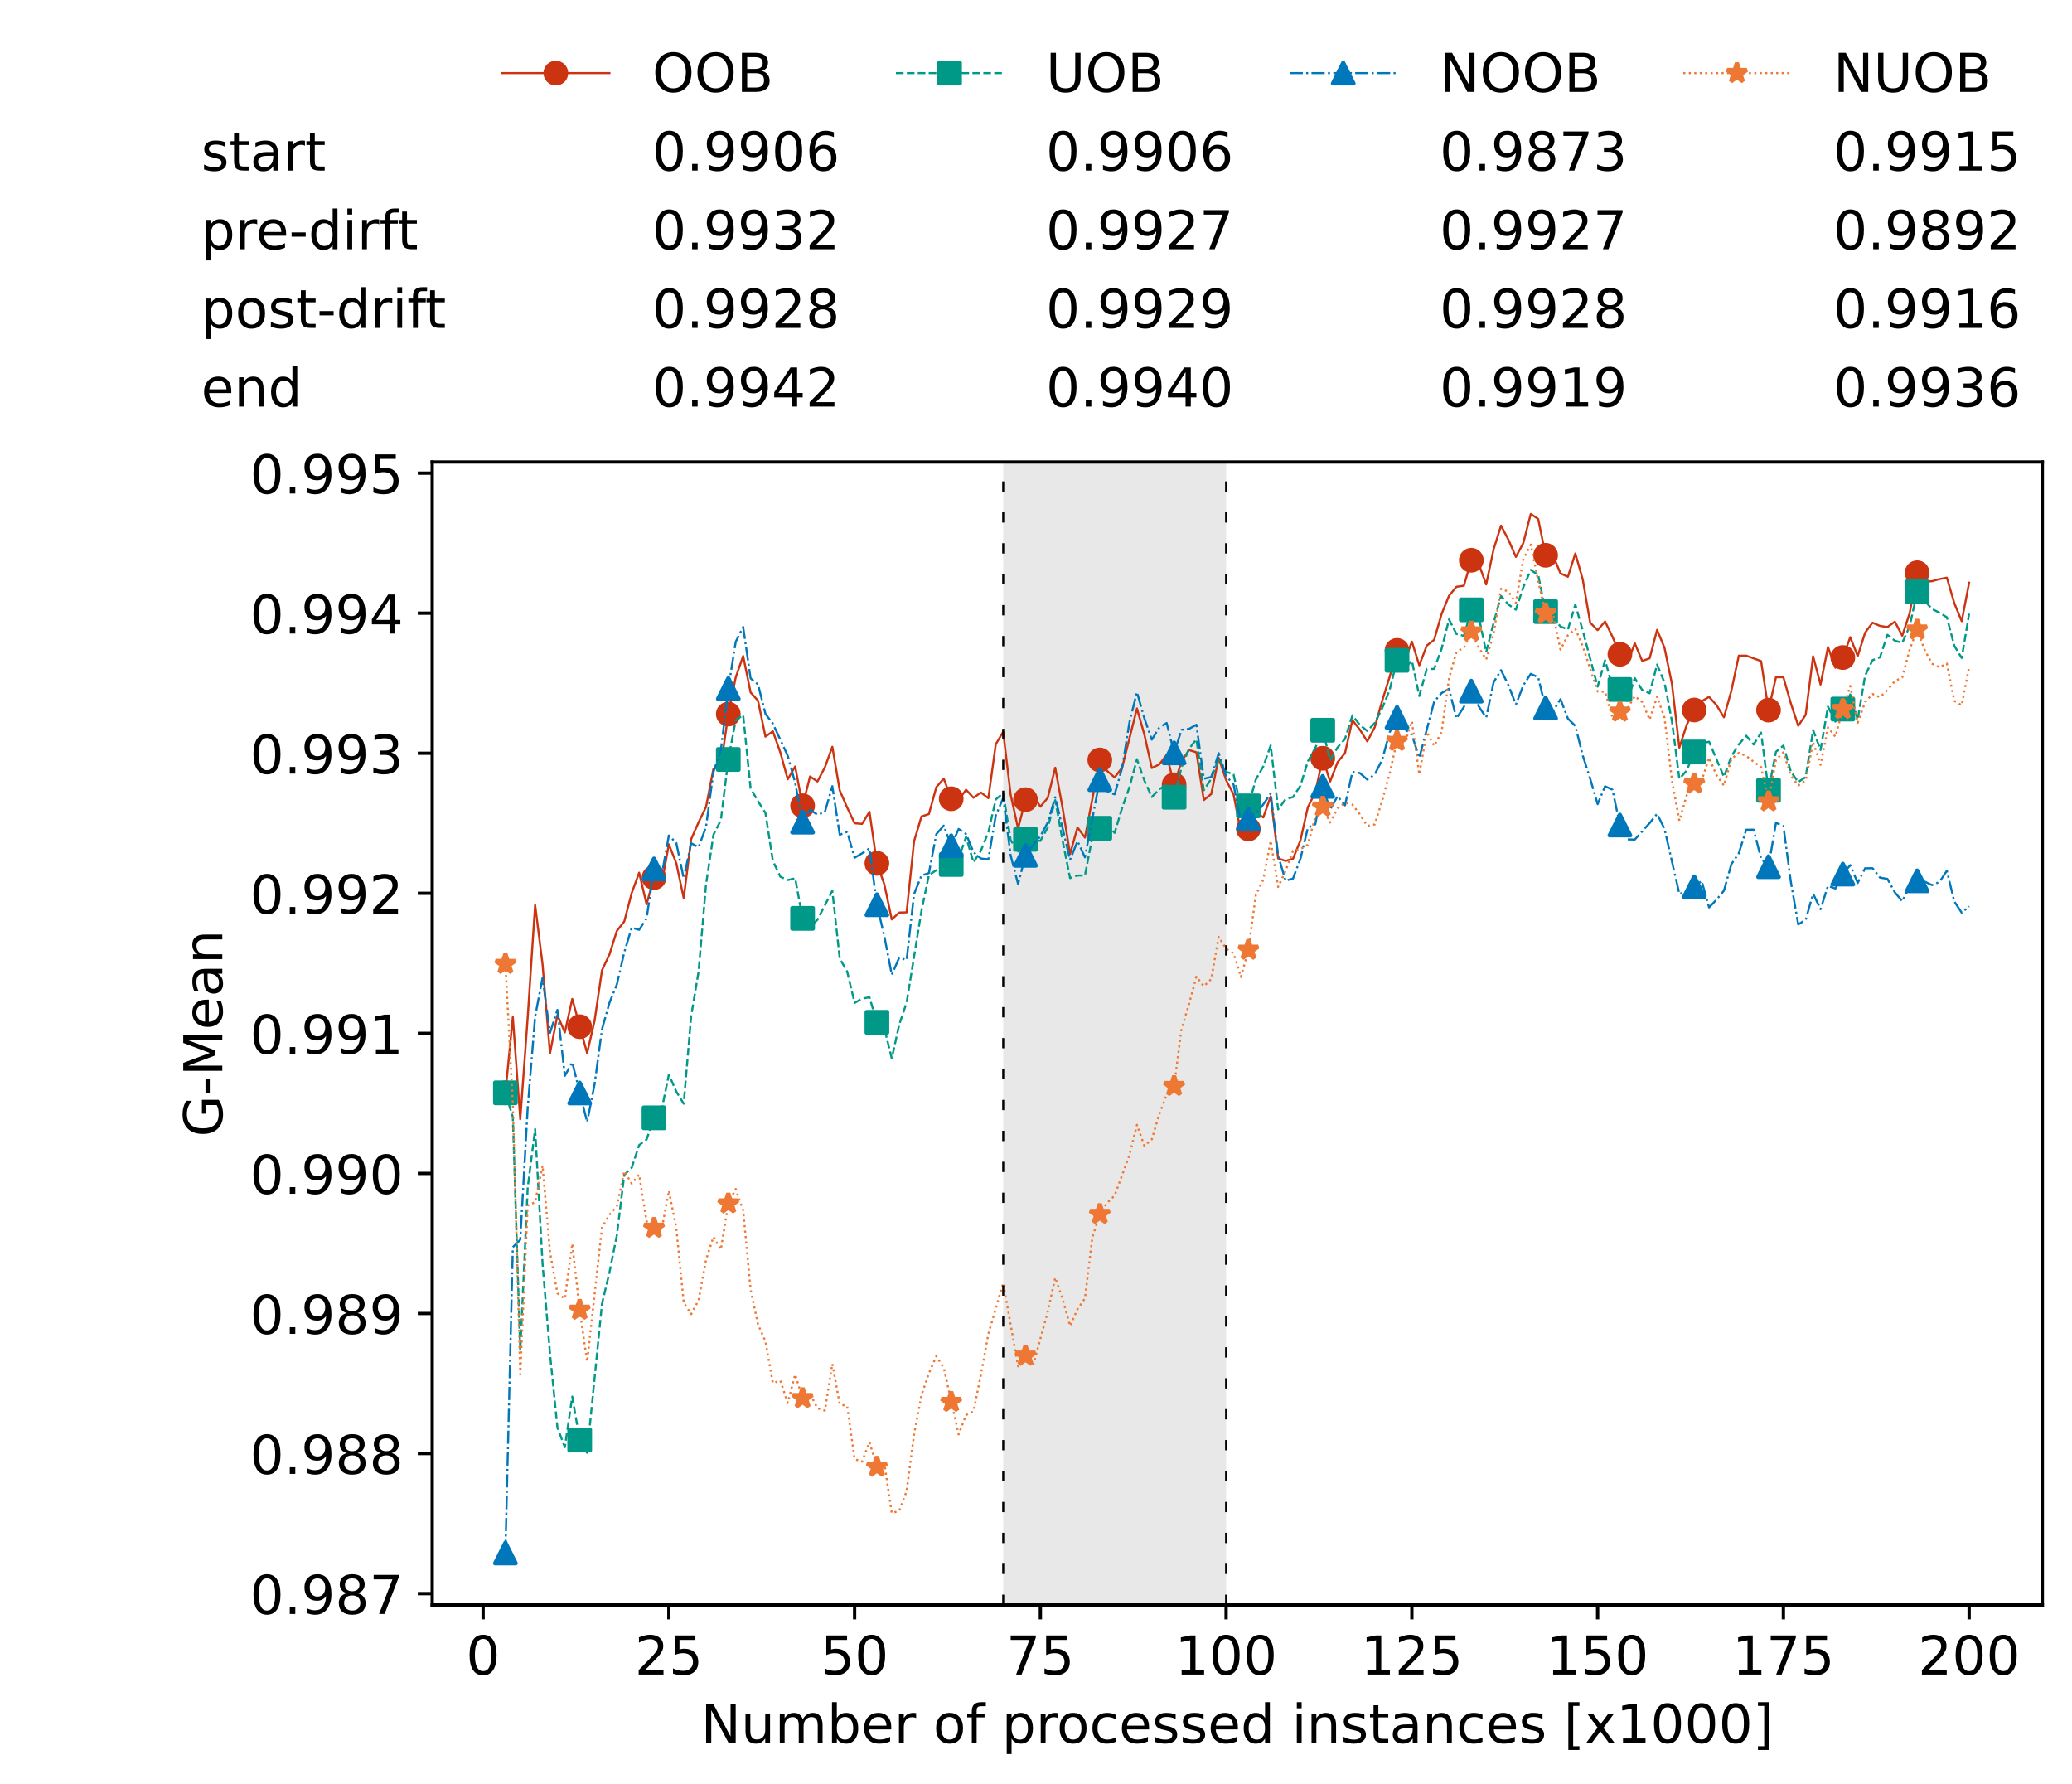 <?xml version="1.0" encoding="utf-8" standalone="no"?>
<!DOCTYPE svg PUBLIC "-//W3C//DTD SVG 1.1//EN"
  "http://www.w3.org/Graphics/SVG/1.1/DTD/svg11.dtd">
<!-- Created with matplotlib (https://matplotlib.org/) -->
<svg height="432.615pt" version="1.1" viewBox="0 0 502.65 432.615" width="502.65pt" xmlns="http://www.w3.org/2000/svg" xmlns:xlink="http://www.w3.org/1999/xlink">
 <defs>
  <style type="text/css">*{stroke-linecap:butt;stroke-linejoin:round;}</style>
 </defs>
 <g id="figure_1">
  <g id="patch_1">
   <path d="M 0 432.615 
L 502.65 432.615 
L 502.65 0 
L 0 0 
z
" style="fill:#ffffff;"/>
  </g>
  <g id="axes_1">
   <g id="patch_2">
    <path d="M 104.85 389.252 
L 495.45 389.252 
L 495.45 112.052 
L 104.85 112.052 
z
" style="fill:#ffffff;"/>
   </g>
   <g id="patch_3">
    <path clip-path="url(#p6ce60c437a)" d="M 297.446 389.252 
L 297.446 112.052 
L 243.372 112.052 
L 243.372 389.252 
z
" style="fill:#d3d3d3;opacity:0.5;"/>
   </g>
   <g id="matplotlib.axis_1">
    <g id="xtick_1">
     <g id="line2d_1">
      <defs>
       <path d="M 0 0 
L 0 3.5 
" id="m45789ba2d5" style="stroke:#000000;stroke-width:0.8;"/>
      </defs>
      <g>
       <use style="stroke:#000000;stroke-width:0.8;" x="117.197" xlink:href="#m45789ba2d5" y="389.252"/>
      </g>
     </g>
     <g id="text_1">
      <!-- 0 -->
      <g transform="translate(113.061 406.13)scale(0.13 -0.13)">
       <defs>
        <path d="M 31.781 66.406 
Q 24.172 66.406 20.328 58.906 
Q 16.5 51.422 16.5 36.375 
Q 16.5 21.391 20.328 13.891 
Q 24.172 6.391 31.781 6.391 
Q 39.453 6.391 43.281 13.891 
Q 47.125 21.391 47.125 36.375 
Q 47.125 51.422 43.281 58.906 
Q 39.453 66.406 31.781 66.406 
z
M 31.781 74.219 
Q 44.047 74.219 50.516 64.516 
Q 56.984 54.828 56.984 36.375 
Q 56.984 17.969 50.516 8.266 
Q 44.047 -1.422 31.781 -1.422 
Q 19.531 -1.422 13.062 8.266 
Q 6.594 17.969 6.594 36.375 
Q 6.594 54.828 13.062 64.516 
Q 19.531 74.219 31.781 74.219 
z
" id="DejaVuSans-48"/>
       </defs>
       <use xlink:href="#DejaVuSans-48"/>
      </g>
     </g>
    </g>
    <g id="xtick_2">
     <g id="line2d_2">
      <g>
       <use style="stroke:#000000;stroke-width:0.8;" x="162.259" xlink:href="#m45789ba2d5" y="389.252"/>
      </g>
     </g>
     <g id="text_2">
      <!-- 25 -->
      <g transform="translate(153.988 406.13)scale(0.13 -0.13)">
       <defs>
        <path d="M 19.188 8.297 
L 53.609 8.297 
L 53.609 0 
L 7.328 0 
L 7.328 8.297 
Q 12.938 14.109 22.625 23.891 
Q 32.328 33.688 34.812 36.531 
Q 39.547 41.844 41.422 45.531 
Q 43.312 49.219 43.312 52.781 
Q 43.312 58.594 39.234 62.25 
Q 35.156 65.922 28.609 65.922 
Q 23.969 65.922 18.812 64.312 
Q 13.672 62.703 7.812 59.422 
L 7.812 69.391 
Q 13.766 71.781 18.938 73 
Q 24.125 74.219 28.422 74.219 
Q 39.75 74.219 46.484 68.547 
Q 53.219 62.891 53.219 53.422 
Q 53.219 48.922 51.531 44.891 
Q 49.859 40.875 45.406 35.406 
Q 44.188 33.984 37.641 27.219 
Q 31.109 20.453 19.188 8.297 
z
" id="DejaVuSans-50"/>
        <path d="M 10.797 72.906 
L 49.516 72.906 
L 49.516 64.594 
L 19.828 64.594 
L 19.828 46.734 
Q 21.969 47.469 24.109 47.828 
Q 26.266 48.188 28.422 48.188 
Q 40.625 48.188 47.75 41.5 
Q 54.891 34.812 54.891 23.391 
Q 54.891 11.625 47.562 5.094 
Q 40.234 -1.422 26.906 -1.422 
Q 22.312 -1.422 17.547 -0.641 
Q 12.797 0.141 7.719 1.703 
L 7.719 11.625 
Q 12.109 9.234 16.797 8.062 
Q 21.484 6.891 26.703 6.891 
Q 35.156 6.891 40.078 11.328 
Q 45.016 15.766 45.016 23.391 
Q 45.016 31 40.078 35.438 
Q 35.156 39.891 26.703 39.891 
Q 22.75 39.891 18.812 39.016 
Q 14.891 38.141 10.797 36.281 
z
" id="DejaVuSans-53"/>
       </defs>
       <use xlink:href="#DejaVuSans-50"/>
       <use x="63.623" xlink:href="#DejaVuSans-53"/>
      </g>
     </g>
    </g>
    <g id="xtick_3">
     <g id="line2d_3">
      <g>
       <use style="stroke:#000000;stroke-width:0.8;" x="207.322" xlink:href="#m45789ba2d5" y="389.252"/>
      </g>
     </g>
     <g id="text_3">
      <!-- 50 -->
      <g transform="translate(199.05 406.13)scale(0.13 -0.13)">
       <use xlink:href="#DejaVuSans-53"/>
       <use x="63.623" xlink:href="#DejaVuSans-48"/>
      </g>
     </g>
    </g>
    <g id="xtick_4">
     <g id="line2d_4">
      <g>
       <use style="stroke:#000000;stroke-width:0.8;" x="252.384" xlink:href="#m45789ba2d5" y="389.252"/>
      </g>
     </g>
     <g id="text_4">
      <!-- 75 -->
      <g transform="translate(244.113 406.13)scale(0.13 -0.13)">
       <defs>
        <path d="M 8.203 72.906 
L 55.078 72.906 
L 55.078 68.703 
L 28.609 0 
L 18.312 0 
L 43.219 64.594 
L 8.203 64.594 
z
" id="DejaVuSans-55"/>
       </defs>
       <use xlink:href="#DejaVuSans-55"/>
       <use x="63.623" xlink:href="#DejaVuSans-53"/>
      </g>
     </g>
    </g>
    <g id="xtick_5">
     <g id="line2d_5">
      <g>
       <use style="stroke:#000000;stroke-width:0.8;" x="297.446" xlink:href="#m45789ba2d5" y="389.252"/>
      </g>
     </g>
     <g id="text_5">
      <!-- 100 -->
      <g transform="translate(285.039 406.13)scale(0.13 -0.13)">
       <defs>
        <path d="M 12.406 8.297 
L 28.516 8.297 
L 28.516 63.922 
L 10.984 60.406 
L 10.984 69.391 
L 28.422 72.906 
L 38.281 72.906 
L 38.281 8.297 
L 54.391 8.297 
L 54.391 0 
L 12.406 0 
z
" id="DejaVuSans-49"/>
       </defs>
       <use xlink:href="#DejaVuSans-49"/>
       <use x="63.623" xlink:href="#DejaVuSans-48"/>
       <use x="127.246" xlink:href="#DejaVuSans-48"/>
      </g>
     </g>
    </g>
    <g id="xtick_6">
     <g id="line2d_6">
      <g>
       <use style="stroke:#000000;stroke-width:0.8;" x="342.509" xlink:href="#m45789ba2d5" y="389.252"/>
      </g>
     </g>
     <g id="text_6">
      <!-- 125 -->
      <g transform="translate(330.102 406.13)scale(0.13 -0.13)">
       <use xlink:href="#DejaVuSans-49"/>
       <use x="63.623" xlink:href="#DejaVuSans-50"/>
       <use x="127.246" xlink:href="#DejaVuSans-53"/>
      </g>
     </g>
    </g>
    <g id="xtick_7">
     <g id="line2d_7">
      <g>
       <use style="stroke:#000000;stroke-width:0.8;" x="387.571" xlink:href="#m45789ba2d5" y="389.252"/>
      </g>
     </g>
     <g id="text_7">
      <!-- 150 -->
      <g transform="translate(375.164 406.13)scale(0.13 -0.13)">
       <use xlink:href="#DejaVuSans-49"/>
       <use x="63.623" xlink:href="#DejaVuSans-53"/>
       <use x="127.246" xlink:href="#DejaVuSans-48"/>
      </g>
     </g>
    </g>
    <g id="xtick_8">
     <g id="line2d_8">
      <g>
       <use style="stroke:#000000;stroke-width:0.8;" x="432.633" xlink:href="#m45789ba2d5" y="389.252"/>
      </g>
     </g>
     <g id="text_8">
      <!-- 175 -->
      <g transform="translate(420.226 406.13)scale(0.13 -0.13)">
       <use xlink:href="#DejaVuSans-49"/>
       <use x="63.623" xlink:href="#DejaVuSans-55"/>
       <use x="127.246" xlink:href="#DejaVuSans-53"/>
      </g>
     </g>
    </g>
    <g id="xtick_9">
     <g id="line2d_9">
      <g>
       <use style="stroke:#000000;stroke-width:0.8;" x="477.695" xlink:href="#m45789ba2d5" y="389.252"/>
      </g>
     </g>
     <g id="text_9">
      <!-- 200 -->
      <g transform="translate(465.289 406.13)scale(0.13 -0.13)">
       <use xlink:href="#DejaVuSans-50"/>
       <use x="63.623" xlink:href="#DejaVuSans-48"/>
       <use x="127.246" xlink:href="#DejaVuSans-48"/>
      </g>
     </g>
    </g>
    <g id="text_10">
     <!-- Number of processed instances [x1000] -->
     <g transform="translate(170.025 422.711)scale(0.13 -0.13)">
      <defs>
       <path d="M 9.812 72.906 
L 23.094 72.906 
L 55.422 11.922 
L 55.422 72.906 
L 64.984 72.906 
L 64.984 0 
L 51.703 0 
L 19.391 60.984 
L 19.391 0 
L 9.812 0 
z
" id="DejaVuSans-78"/>
       <path d="M 8.5 21.578 
L 8.5 54.688 
L 17.484 54.688 
L 17.484 21.922 
Q 17.484 14.156 20.5 10.266 
Q 23.531 6.391 29.594 6.391 
Q 36.859 6.391 41.078 11.031 
Q 45.312 15.672 45.312 23.688 
L 45.312 54.688 
L 54.297 54.688 
L 54.297 0 
L 45.312 0 
L 45.312 8.406 
Q 42.047 3.422 37.719 1 
Q 33.406 -1.422 27.688 -1.422 
Q 18.266 -1.422 13.375 4.438 
Q 8.5 10.297 8.5 21.578 
z
M 31.109 56 
z
" id="DejaVuSans-117"/>
       <path d="M 52 44.188 
Q 55.375 50.25 60.062 53.125 
Q 64.75 56 71.094 56 
Q 79.641 56 84.281 50.016 
Q 88.922 44.047 88.922 33.016 
L 88.922 0 
L 79.891 0 
L 79.891 32.719 
Q 79.891 40.578 77.094 44.375 
Q 74.312 48.188 68.609 48.188 
Q 61.625 48.188 57.562 43.547 
Q 53.516 38.922 53.516 30.906 
L 53.516 0 
L 44.484 0 
L 44.484 32.719 
Q 44.484 40.625 41.703 44.406 
Q 38.922 48.188 33.109 48.188 
Q 26.219 48.188 22.156 43.531 
Q 18.109 38.875 18.109 30.906 
L 18.109 0 
L 9.078 0 
L 9.078 54.688 
L 18.109 54.688 
L 18.109 46.188 
Q 21.188 51.219 25.484 53.609 
Q 29.781 56 35.688 56 
Q 41.656 56 45.828 52.969 
Q 50 49.953 52 44.188 
z
" id="DejaVuSans-109"/>
       <path d="M 48.688 27.297 
Q 48.688 37.203 44.609 42.844 
Q 40.531 48.484 33.406 48.484 
Q 26.266 48.484 22.188 42.844 
Q 18.109 37.203 18.109 27.297 
Q 18.109 17.391 22.188 11.75 
Q 26.266 6.109 33.406 6.109 
Q 40.531 6.109 44.609 11.75 
Q 48.688 17.391 48.688 27.297 
z
M 18.109 46.391 
Q 20.953 51.266 25.266 53.625 
Q 29.594 56 35.594 56 
Q 45.562 56 51.781 48.094 
Q 58.016 40.188 58.016 27.297 
Q 58.016 14.406 51.781 6.484 
Q 45.562 -1.422 35.594 -1.422 
Q 29.594 -1.422 25.266 0.953 
Q 20.953 3.328 18.109 8.203 
L 18.109 0 
L 9.078 0 
L 9.078 75.984 
L 18.109 75.984 
z
" id="DejaVuSans-98"/>
       <path d="M 56.203 29.594 
L 56.203 25.203 
L 14.891 25.203 
Q 15.484 15.922 20.484 11.062 
Q 25.484 6.203 34.422 6.203 
Q 39.594 6.203 44.453 7.469 
Q 49.312 8.734 54.109 11.281 
L 54.109 2.781 
Q 49.266 0.734 44.188 -0.344 
Q 39.109 -1.422 33.891 -1.422 
Q 20.797 -1.422 13.156 6.188 
Q 5.516 13.812 5.516 26.812 
Q 5.516 40.234 12.766 48.109 
Q 20.016 56 32.328 56 
Q 43.359 56 49.781 48.891 
Q 56.203 41.797 56.203 29.594 
z
M 47.219 32.234 
Q 47.125 39.594 43.094 43.984 
Q 39.062 48.391 32.422 48.391 
Q 24.906 48.391 20.391 44.141 
Q 15.875 39.891 15.188 32.172 
z
" id="DejaVuSans-101"/>
       <path d="M 41.109 46.297 
Q 39.594 47.172 37.812 47.578 
Q 36.031 48 33.891 48 
Q 26.266 48 22.188 43.047 
Q 18.109 38.094 18.109 28.812 
L 18.109 0 
L 9.078 0 
L 9.078 54.688 
L 18.109 54.688 
L 18.109 46.188 
Q 20.953 51.172 25.484 53.578 
Q 30.031 56 36.531 56 
Q 37.453 56 38.578 55.875 
Q 39.703 55.766 41.062 55.516 
z
" id="DejaVuSans-114"/>
       <path id="DejaVuSans-32"/>
       <path d="M 30.609 48.391 
Q 23.391 48.391 19.188 42.75 
Q 14.984 37.109 14.984 27.297 
Q 14.984 17.484 19.156 11.844 
Q 23.344 6.203 30.609 6.203 
Q 37.797 6.203 41.984 11.859 
Q 46.188 17.531 46.188 27.297 
Q 46.188 37.016 41.984 42.703 
Q 37.797 48.391 30.609 48.391 
z
M 30.609 56 
Q 42.328 56 49.016 48.375 
Q 55.719 40.766 55.719 27.297 
Q 55.719 13.875 49.016 6.219 
Q 42.328 -1.422 30.609 -1.422 
Q 18.844 -1.422 12.172 6.219 
Q 5.516 13.875 5.516 27.297 
Q 5.516 40.766 12.172 48.375 
Q 18.844 56 30.609 56 
z
" id="DejaVuSans-111"/>
       <path d="M 37.109 75.984 
L 37.109 68.5 
L 28.516 68.5 
Q 23.688 68.5 21.797 66.547 
Q 19.922 64.594 19.922 59.516 
L 19.922 54.688 
L 34.719 54.688 
L 34.719 47.703 
L 19.922 47.703 
L 19.922 0 
L 10.891 0 
L 10.891 47.703 
L 2.297 47.703 
L 2.297 54.688 
L 10.891 54.688 
L 10.891 58.5 
Q 10.891 67.625 15.141 71.797 
Q 19.391 75.984 28.609 75.984 
z
" id="DejaVuSans-102"/>
       <path d="M 18.109 8.203 
L 18.109 -20.797 
L 9.078 -20.797 
L 9.078 54.688 
L 18.109 54.688 
L 18.109 46.391 
Q 20.953 51.266 25.266 53.625 
Q 29.594 56 35.594 56 
Q 45.562 56 51.781 48.094 
Q 58.016 40.188 58.016 27.297 
Q 58.016 14.406 51.781 6.484 
Q 45.562 -1.422 35.594 -1.422 
Q 29.594 -1.422 25.266 0.953 
Q 20.953 3.328 18.109 8.203 
z
M 48.688 27.297 
Q 48.688 37.203 44.609 42.844 
Q 40.531 48.484 33.406 48.484 
Q 26.266 48.484 22.188 42.844 
Q 18.109 37.203 18.109 27.297 
Q 18.109 17.391 22.188 11.75 
Q 26.266 6.109 33.406 6.109 
Q 40.531 6.109 44.609 11.75 
Q 48.688 17.391 48.688 27.297 
z
" id="DejaVuSans-112"/>
       <path d="M 48.781 52.594 
L 48.781 44.188 
Q 44.969 46.297 41.141 47.344 
Q 37.312 48.391 33.406 48.391 
Q 24.656 48.391 19.812 42.844 
Q 14.984 37.312 14.984 27.297 
Q 14.984 17.281 19.812 11.734 
Q 24.656 6.203 33.406 6.203 
Q 37.312 6.203 41.141 7.25 
Q 44.969 8.297 48.781 10.406 
L 48.781 2.094 
Q 45.016 0.344 40.984 -0.531 
Q 36.969 -1.422 32.422 -1.422 
Q 20.062 -1.422 12.781 6.344 
Q 5.516 14.109 5.516 27.297 
Q 5.516 40.672 12.859 48.328 
Q 20.219 56 33.016 56 
Q 37.156 56 41.109 55.141 
Q 45.062 54.297 48.781 52.594 
z
" id="DejaVuSans-99"/>
       <path d="M 44.281 53.078 
L 44.281 44.578 
Q 40.484 46.531 36.375 47.5 
Q 32.281 48.484 27.875 48.484 
Q 21.188 48.484 17.844 46.438 
Q 14.5 44.391 14.5 40.281 
Q 14.5 37.156 16.891 35.375 
Q 19.281 33.594 26.516 31.984 
L 29.594 31.297 
Q 39.156 29.25 43.188 25.516 
Q 47.219 21.781 47.219 15.094 
Q 47.219 7.469 41.188 3.016 
Q 35.156 -1.422 24.609 -1.422 
Q 20.219 -1.422 15.453 -0.562 
Q 10.688 0.297 5.422 2 
L 5.422 11.281 
Q 10.406 8.688 15.234 7.391 
Q 20.062 6.109 24.812 6.109 
Q 31.156 6.109 34.562 8.281 
Q 37.984 10.453 37.984 14.406 
Q 37.984 18.062 35.516 20.016 
Q 33.062 21.969 24.703 23.781 
L 21.578 24.516 
Q 13.234 26.266 9.516 29.906 
Q 5.812 33.547 5.812 39.891 
Q 5.812 47.609 11.281 51.797 
Q 16.75 56 26.812 56 
Q 31.781 56 36.172 55.266 
Q 40.578 54.547 44.281 53.078 
z
" id="DejaVuSans-115"/>
       <path d="M 45.406 46.391 
L 45.406 75.984 
L 54.391 75.984 
L 54.391 0 
L 45.406 0 
L 45.406 8.203 
Q 42.578 3.328 38.25 0.953 
Q 33.938 -1.422 27.875 -1.422 
Q 17.969 -1.422 11.734 6.484 
Q 5.516 14.406 5.516 27.297 
Q 5.516 40.188 11.734 48.094 
Q 17.969 56 27.875 56 
Q 33.938 56 38.25 53.625 
Q 42.578 51.266 45.406 46.391 
z
M 14.797 27.297 
Q 14.797 17.391 18.875 11.75 
Q 22.953 6.109 30.078 6.109 
Q 37.203 6.109 41.297 11.75 
Q 45.406 17.391 45.406 27.297 
Q 45.406 37.203 41.297 42.844 
Q 37.203 48.484 30.078 48.484 
Q 22.953 48.484 18.875 42.844 
Q 14.797 37.203 14.797 27.297 
z
" id="DejaVuSans-100"/>
       <path d="M 9.422 54.688 
L 18.406 54.688 
L 18.406 0 
L 9.422 0 
z
M 9.422 75.984 
L 18.406 75.984 
L 18.406 64.594 
L 9.422 64.594 
z
" id="DejaVuSans-105"/>
       <path d="M 54.891 33.016 
L 54.891 0 
L 45.906 0 
L 45.906 32.719 
Q 45.906 40.484 42.875 44.328 
Q 39.844 48.188 33.797 48.188 
Q 26.516 48.188 22.312 43.547 
Q 18.109 38.922 18.109 30.906 
L 18.109 0 
L 9.078 0 
L 9.078 54.688 
L 18.109 54.688 
L 18.109 46.188 
Q 21.344 51.125 25.703 53.562 
Q 30.078 56 35.797 56 
Q 45.219 56 50.047 50.172 
Q 54.891 44.344 54.891 33.016 
z
" id="DejaVuSans-110"/>
       <path d="M 18.312 70.219 
L 18.312 54.688 
L 36.812 54.688 
L 36.812 47.703 
L 18.312 47.703 
L 18.312 18.016 
Q 18.312 11.328 20.141 9.422 
Q 21.969 7.516 27.594 7.516 
L 36.812 7.516 
L 36.812 0 
L 27.594 0 
Q 17.188 0 13.234 3.875 
Q 9.281 7.766 9.281 18.016 
L 9.281 47.703 
L 2.688 47.703 
L 2.688 54.688 
L 9.281 54.688 
L 9.281 70.219 
z
" id="DejaVuSans-116"/>
       <path d="M 34.281 27.484 
Q 23.391 27.484 19.188 25 
Q 14.984 22.516 14.984 16.5 
Q 14.984 11.719 18.141 8.906 
Q 21.297 6.109 26.703 6.109 
Q 34.188 6.109 38.703 11.406 
Q 43.219 16.703 43.219 25.484 
L 43.219 27.484 
z
M 52.203 31.203 
L 52.203 0 
L 43.219 0 
L 43.219 8.297 
Q 40.141 3.328 35.547 0.953 
Q 30.953 -1.422 24.312 -1.422 
Q 15.922 -1.422 10.953 3.297 
Q 6 8.016 6 15.922 
Q 6 25.141 12.172 29.828 
Q 18.359 34.516 30.609 34.516 
L 43.219 34.516 
L 43.219 35.406 
Q 43.219 41.609 39.141 45 
Q 35.062 48.391 27.688 48.391 
Q 23 48.391 18.547 47.266 
Q 14.109 46.141 10.016 43.891 
L 10.016 52.203 
Q 14.938 54.109 19.578 55.047 
Q 24.219 56 28.609 56 
Q 40.484 56 46.344 49.844 
Q 52.203 43.703 52.203 31.203 
z
" id="DejaVuSans-97"/>
       <path d="M 8.594 75.984 
L 29.297 75.984 
L 29.297 69 
L 17.578 69 
L 17.578 -6.203 
L 29.297 -6.203 
L 29.297 -13.188 
L 8.594 -13.188 
z
" id="DejaVuSans-91"/>
       <path d="M 54.891 54.688 
L 35.109 28.078 
L 55.906 0 
L 45.312 0 
L 29.391 21.484 
L 13.484 0 
L 2.875 0 
L 24.125 28.609 
L 4.688 54.688 
L 15.281 54.688 
L 29.781 35.203 
L 44.281 54.688 
z
" id="DejaVuSans-120"/>
       <path d="M 30.422 75.984 
L 30.422 -13.188 
L 9.719 -13.188 
L 9.719 -6.203 
L 21.391 -6.203 
L 21.391 69 
L 9.719 69 
L 9.719 75.984 
z
" id="DejaVuSans-93"/>
      </defs>
      <use xlink:href="#DejaVuSans-78"/>
      <use x="74.805" xlink:href="#DejaVuSans-117"/>
      <use x="138.184" xlink:href="#DejaVuSans-109"/>
      <use x="235.596" xlink:href="#DejaVuSans-98"/>
      <use x="299.072" xlink:href="#DejaVuSans-101"/>
      <use x="360.596" xlink:href="#DejaVuSans-114"/>
      <use x="401.709" xlink:href="#DejaVuSans-32"/>
      <use x="433.496" xlink:href="#DejaVuSans-111"/>
      <use x="494.678" xlink:href="#DejaVuSans-102"/>
      <use x="529.883" xlink:href="#DejaVuSans-32"/>
      <use x="561.67" xlink:href="#DejaVuSans-112"/>
      <use x="625.146" xlink:href="#DejaVuSans-114"/>
      <use x="664.01" xlink:href="#DejaVuSans-111"/>
      <use x="725.191" xlink:href="#DejaVuSans-99"/>
      <use x="780.172" xlink:href="#DejaVuSans-101"/>
      <use x="841.695" xlink:href="#DejaVuSans-115"/>
      <use x="893.795" xlink:href="#DejaVuSans-115"/>
      <use x="945.895" xlink:href="#DejaVuSans-101"/>
      <use x="1007.418" xlink:href="#DejaVuSans-100"/>
      <use x="1070.895" xlink:href="#DejaVuSans-32"/>
      <use x="1102.682" xlink:href="#DejaVuSans-105"/>
      <use x="1130.465" xlink:href="#DejaVuSans-110"/>
      <use x="1193.844" xlink:href="#DejaVuSans-115"/>
      <use x="1245.943" xlink:href="#DejaVuSans-116"/>
      <use x="1285.152" xlink:href="#DejaVuSans-97"/>
      <use x="1346.432" xlink:href="#DejaVuSans-110"/>
      <use x="1409.811" xlink:href="#DejaVuSans-99"/>
      <use x="1464.791" xlink:href="#DejaVuSans-101"/>
      <use x="1526.314" xlink:href="#DejaVuSans-115"/>
      <use x="1578.414" xlink:href="#DejaVuSans-32"/>
      <use x="1610.201" xlink:href="#DejaVuSans-91"/>
      <use x="1649.215" xlink:href="#DejaVuSans-120"/>
      <use x="1708.395" xlink:href="#DejaVuSans-49"/>
      <use x="1772.018" xlink:href="#DejaVuSans-48"/>
      <use x="1835.641" xlink:href="#DejaVuSans-48"/>
      <use x="1899.264" xlink:href="#DejaVuSans-48"/>
      <use x="1962.887" xlink:href="#DejaVuSans-93"/>
     </g>
    </g>
   </g>
   <g id="matplotlib.axis_2">
    <g id="ytick_1">
     <g id="line2d_10">
      <defs>
       <path d="M 0 0 
L -3.5 0 
" id="m07902dcc27" style="stroke:#000000;stroke-width:0.8;"/>
      </defs>
      <g>
       <use style="stroke:#000000;stroke-width:0.8;" x="104.85" xlink:href="#m07902dcc27" y="386.502"/>
      </g>
     </g>
     <g id="text_11">
      <!-- 0.987 -->
      <g transform="translate(60.633 391.441)scale(0.13 -0.13)">
       <defs>
        <path d="M 10.688 12.406 
L 21 12.406 
L 21 0 
L 10.688 0 
z
" id="DejaVuSans-46"/>
        <path d="M 10.984 1.516 
L 10.984 10.5 
Q 14.703 8.734 18.5 7.812 
Q 22.312 6.891 25.984 6.891 
Q 35.75 6.891 40.891 13.453 
Q 46.047 20.016 46.781 33.406 
Q 43.953 29.203 39.594 26.953 
Q 35.25 24.703 29.984 24.703 
Q 19.047 24.703 12.672 31.312 
Q 6.297 37.938 6.297 49.422 
Q 6.297 60.641 12.938 67.422 
Q 19.578 74.219 30.609 74.219 
Q 43.266 74.219 49.922 64.516 
Q 56.594 54.828 56.594 36.375 
Q 56.594 19.141 48.406 8.859 
Q 40.234 -1.422 26.422 -1.422 
Q 22.703 -1.422 18.891 -0.688 
Q 15.094 0.047 10.984 1.516 
z
M 30.609 32.422 
Q 37.25 32.422 41.125 36.953 
Q 45.016 41.5 45.016 49.422 
Q 45.016 57.281 41.125 61.844 
Q 37.25 66.406 30.609 66.406 
Q 23.969 66.406 20.094 61.844 
Q 16.219 57.281 16.219 49.422 
Q 16.219 41.5 20.094 36.953 
Q 23.969 32.422 30.609 32.422 
z
" id="DejaVuSans-57"/>
        <path d="M 31.781 34.625 
Q 24.75 34.625 20.719 30.859 
Q 16.703 27.094 16.703 20.516 
Q 16.703 13.922 20.719 10.156 
Q 24.75 6.391 31.781 6.391 
Q 38.812 6.391 42.859 10.172 
Q 46.922 13.969 46.922 20.516 
Q 46.922 27.094 42.891 30.859 
Q 38.875 34.625 31.781 34.625 
z
M 21.922 38.812 
Q 15.578 40.375 12.031 44.719 
Q 8.5 49.078 8.5 55.328 
Q 8.5 64.062 14.719 69.141 
Q 20.953 74.219 31.781 74.219 
Q 42.672 74.219 48.875 69.141 
Q 55.078 64.062 55.078 55.328 
Q 55.078 49.078 51.531 44.719 
Q 48 40.375 41.703 38.812 
Q 48.828 37.156 52.797 32.312 
Q 56.781 27.484 56.781 20.516 
Q 56.781 9.906 50.312 4.234 
Q 43.844 -1.422 31.781 -1.422 
Q 19.734 -1.422 13.25 4.234 
Q 6.781 9.906 6.781 20.516 
Q 6.781 27.484 10.781 32.312 
Q 14.797 37.156 21.922 38.812 
z
M 18.312 54.391 
Q 18.312 48.734 21.844 45.562 
Q 25.391 42.391 31.781 42.391 
Q 38.141 42.391 41.719 45.562 
Q 45.312 48.734 45.312 54.391 
Q 45.312 60.062 41.719 63.234 
Q 38.141 66.406 31.781 66.406 
Q 25.391 66.406 21.844 63.234 
Q 18.312 60.062 18.312 54.391 
z
" id="DejaVuSans-56"/>
       </defs>
       <use xlink:href="#DejaVuSans-48"/>
       <use x="63.623" xlink:href="#DejaVuSans-46"/>
       <use x="95.41" xlink:href="#DejaVuSans-57"/>
       <use x="159.033" xlink:href="#DejaVuSans-56"/>
       <use x="222.656" xlink:href="#DejaVuSans-55"/>
      </g>
     </g>
    </g>
    <g id="ytick_2">
     <g id="line2d_11">
      <g>
       <use style="stroke:#000000;stroke-width:0.8;" x="104.85" xlink:href="#m07902dcc27" y="352.533"/>
      </g>
     </g>
     <g id="text_12">
      <!-- 0.988 -->
      <g transform="translate(60.633 357.472)scale(0.13 -0.13)">
       <use xlink:href="#DejaVuSans-48"/>
       <use x="63.623" xlink:href="#DejaVuSans-46"/>
       <use x="95.41" xlink:href="#DejaVuSans-57"/>
       <use x="159.033" xlink:href="#DejaVuSans-56"/>
       <use x="222.656" xlink:href="#DejaVuSans-56"/>
      </g>
     </g>
    </g>
    <g id="ytick_3">
     <g id="line2d_12">
      <g>
       <use style="stroke:#000000;stroke-width:0.8;" x="104.85" xlink:href="#m07902dcc27" y="318.564"/>
      </g>
     </g>
     <g id="text_13">
      <!-- 0.989 -->
      <g transform="translate(60.633 323.503)scale(0.13 -0.13)">
       <use xlink:href="#DejaVuSans-48"/>
       <use x="63.623" xlink:href="#DejaVuSans-46"/>
       <use x="95.41" xlink:href="#DejaVuSans-57"/>
       <use x="159.033" xlink:href="#DejaVuSans-56"/>
       <use x="222.656" xlink:href="#DejaVuSans-57"/>
      </g>
     </g>
    </g>
    <g id="ytick_4">
     <g id="line2d_13">
      <g>
       <use style="stroke:#000000;stroke-width:0.8;" x="104.85" xlink:href="#m07902dcc27" y="284.595"/>
      </g>
     </g>
     <g id="text_14">
      <!-- 0.990 -->
      <g transform="translate(60.633 289.534)scale(0.13 -0.13)">
       <use xlink:href="#DejaVuSans-48"/>
       <use x="63.623" xlink:href="#DejaVuSans-46"/>
       <use x="95.41" xlink:href="#DejaVuSans-57"/>
       <use x="159.033" xlink:href="#DejaVuSans-57"/>
       <use x="222.656" xlink:href="#DejaVuSans-48"/>
      </g>
     </g>
    </g>
    <g id="ytick_5">
     <g id="line2d_14">
      <g>
       <use style="stroke:#000000;stroke-width:0.8;" x="104.85" xlink:href="#m07902dcc27" y="250.626"/>
      </g>
     </g>
     <g id="text_15">
      <!-- 0.991 -->
      <g transform="translate(60.633 255.565)scale(0.13 -0.13)">
       <use xlink:href="#DejaVuSans-48"/>
       <use x="63.623" xlink:href="#DejaVuSans-46"/>
       <use x="95.41" xlink:href="#DejaVuSans-57"/>
       <use x="159.033" xlink:href="#DejaVuSans-57"/>
       <use x="222.656" xlink:href="#DejaVuSans-49"/>
      </g>
     </g>
    </g>
    <g id="ytick_6">
     <g id="line2d_15">
      <g>
       <use style="stroke:#000000;stroke-width:0.8;" x="104.85" xlink:href="#m07902dcc27" y="216.657"/>
      </g>
     </g>
     <g id="text_16">
      <!-- 0.992 -->
      <g transform="translate(60.633 221.596)scale(0.13 -0.13)">
       <use xlink:href="#DejaVuSans-48"/>
       <use x="63.623" xlink:href="#DejaVuSans-46"/>
       <use x="95.41" xlink:href="#DejaVuSans-57"/>
       <use x="159.033" xlink:href="#DejaVuSans-57"/>
       <use x="222.656" xlink:href="#DejaVuSans-50"/>
      </g>
     </g>
    </g>
    <g id="ytick_7">
     <g id="line2d_16">
      <g>
       <use style="stroke:#000000;stroke-width:0.8;" x="104.85" xlink:href="#m07902dcc27" y="182.688"/>
      </g>
     </g>
     <g id="text_17">
      <!-- 0.993 -->
      <g transform="translate(60.633 187.627)scale(0.13 -0.13)">
       <defs>
        <path d="M 40.578 39.312 
Q 47.656 37.797 51.625 33 
Q 55.609 28.219 55.609 21.188 
Q 55.609 10.406 48.188 4.484 
Q 40.766 -1.422 27.094 -1.422 
Q 22.516 -1.422 17.656 -0.516 
Q 12.797 0.391 7.625 2.203 
L 7.625 11.719 
Q 11.719 9.328 16.594 8.109 
Q 21.484 6.891 26.812 6.891 
Q 36.078 6.891 40.938 10.547 
Q 45.797 14.203 45.797 21.188 
Q 45.797 27.641 41.281 31.266 
Q 36.766 34.906 28.719 34.906 
L 20.219 34.906 
L 20.219 43.016 
L 29.109 43.016 
Q 36.375 43.016 40.234 45.922 
Q 44.094 48.828 44.094 54.297 
Q 44.094 59.906 40.109 62.906 
Q 36.141 65.922 28.719 65.922 
Q 24.656 65.922 20.016 65.031 
Q 15.375 64.156 9.812 62.312 
L 9.812 71.094 
Q 15.438 72.656 20.344 73.438 
Q 25.25 74.219 29.594 74.219 
Q 40.828 74.219 47.359 69.109 
Q 53.906 64.016 53.906 55.328 
Q 53.906 49.266 50.438 45.094 
Q 46.969 40.922 40.578 39.312 
z
" id="DejaVuSans-51"/>
       </defs>
       <use xlink:href="#DejaVuSans-48"/>
       <use x="63.623" xlink:href="#DejaVuSans-46"/>
       <use x="95.41" xlink:href="#DejaVuSans-57"/>
       <use x="159.033" xlink:href="#DejaVuSans-57"/>
       <use x="222.656" xlink:href="#DejaVuSans-51"/>
      </g>
     </g>
    </g>
    <g id="ytick_8">
     <g id="line2d_17">
      <g>
       <use style="stroke:#000000;stroke-width:0.8;" x="104.85" xlink:href="#m07902dcc27" y="148.719"/>
      </g>
     </g>
     <g id="text_18">
      <!-- 0.994 -->
      <g transform="translate(60.633 153.658)scale(0.13 -0.13)">
       <defs>
        <path d="M 37.797 64.312 
L 12.891 25.391 
L 37.797 25.391 
z
M 35.203 72.906 
L 47.609 72.906 
L 47.609 25.391 
L 58.016 25.391 
L 58.016 17.188 
L 47.609 17.188 
L 47.609 0 
L 37.797 0 
L 37.797 17.188 
L 4.891 17.188 
L 4.891 26.703 
z
" id="DejaVuSans-52"/>
       </defs>
       <use xlink:href="#DejaVuSans-48"/>
       <use x="63.623" xlink:href="#DejaVuSans-46"/>
       <use x="95.41" xlink:href="#DejaVuSans-57"/>
       <use x="159.033" xlink:href="#DejaVuSans-57"/>
       <use x="222.656" xlink:href="#DejaVuSans-52"/>
      </g>
     </g>
    </g>
    <g id="ytick_9">
     <g id="line2d_18">
      <g>
       <use style="stroke:#000000;stroke-width:0.8;" x="104.85" xlink:href="#m07902dcc27" y="114.75"/>
      </g>
     </g>
     <g id="text_19">
      <!-- 0.995 -->
      <g transform="translate(60.633 119.689)scale(0.13 -0.13)">
       <use xlink:href="#DejaVuSans-48"/>
       <use x="63.623" xlink:href="#DejaVuSans-46"/>
       <use x="95.41" xlink:href="#DejaVuSans-57"/>
       <use x="159.033" xlink:href="#DejaVuSans-57"/>
       <use x="222.656" xlink:href="#DejaVuSans-53"/>
      </g>
     </g>
    </g>
    <g id="text_20">
     <!-- G-Mean -->
     <g transform="translate(53.93 275.744)rotate(-90)scale(0.13 -0.13)">
      <defs>
       <path d="M 59.516 10.406 
L 59.516 29.984 
L 43.406 29.984 
L 43.406 38.094 
L 69.281 38.094 
L 69.281 6.781 
Q 63.578 2.734 56.688 0.656 
Q 49.812 -1.422 42 -1.422 
Q 24.906 -1.422 15.25 8.562 
Q 5.609 18.562 5.609 36.375 
Q 5.609 54.25 15.25 64.234 
Q 24.906 74.219 42 74.219 
Q 49.125 74.219 55.547 72.453 
Q 61.969 70.703 67.391 67.281 
L 67.391 56.781 
Q 61.922 61.422 55.766 63.766 
Q 49.609 66.109 42.828 66.109 
Q 29.438 66.109 22.719 58.641 
Q 16.016 51.172 16.016 36.375 
Q 16.016 21.625 22.719 14.156 
Q 29.438 6.688 42.828 6.688 
Q 48.047 6.688 52.141 7.594 
Q 56.25 8.5 59.516 10.406 
z
" id="DejaVuSans-71"/>
       <path d="M 4.891 31.391 
L 31.203 31.391 
L 31.203 23.391 
L 4.891 23.391 
z
" id="DejaVuSans-45"/>
       <path d="M 9.812 72.906 
L 24.516 72.906 
L 43.109 23.297 
L 61.812 72.906 
L 76.516 72.906 
L 76.516 0 
L 66.891 0 
L 66.891 64.016 
L 48.094 14.016 
L 38.188 14.016 
L 19.391 64.016 
L 19.391 0 
L 9.812 0 
z
" id="DejaVuSans-77"/>
      </defs>
      <use xlink:href="#DejaVuSans-71"/>
      <use x="77.49" xlink:href="#DejaVuSans-45"/>
      <use x="113.574" xlink:href="#DejaVuSans-77"/>
      <use x="199.854" xlink:href="#DejaVuSans-101"/>
      <use x="261.377" xlink:href="#DejaVuSans-97"/>
      <use x="322.656" xlink:href="#DejaVuSans-110"/>
     </g>
    </g>
   </g>
   <g id="line2d_19"/>
   <g id="line2d_20"/>
   <g id="line2d_21"/>
   <g id="line2d_22"/>
   <g id="line2d_23"/>
   <g id="line2d_24">
    <path clip-path="url(#p6ce60c437a)" d="M 122.605 265.047 
L 124.407 246.674 
L 126.21 271.459 
L 128.012 246.787 
L 129.815 219.489 
L 131.617 233.864 
L 133.419 255.486 
L 135.222 246.195 
L 137.024 250.391 
L 138.827 242.275 
L 142.432 255.42 
L 144.234 247.587 
L 146.037 235.322 
L 147.839 231.507 
L 149.642 225.779 
L 151.444 223.484 
L 153.247 216.593 
L 155.049 211.66 
L 156.852 219.302 
L 158.654 212.852 
L 160.457 214.685 
L 162.259 204.776 
L 164.062 209.36 
L 165.864 217.844 
L 167.667 203.542 
L 169.469 199.428 
L 171.272 195.722 
L 173.074 186.449 
L 174.877 185.848 
L 176.679 173.186 
L 178.482 164.285 
L 180.284 159.096 
L 182.087 167.93 
L 183.889 169.941 
L 185.692 178.666 
L 187.494 177.357 
L 189.297 182.474 
L 191.099 189.005 
L 192.902 185.894 
L 194.704 195.425 
L 196.507 188.325 
L 198.309 189.541 
L 200.112 186.101 
L 201.914 181.117 
L 203.717 191.722 
L 205.519 195.854 
L 207.322 199.665 
L 209.124 199.818 
L 210.927 196.899 
L 212.729 209.388 
L 214.532 214.49 
L 216.334 222.995 
L 218.137 221.324 
L 219.939 221.276 
L 221.742 204.041 
L 223.544 198.022 
L 225.347 197.435 
L 227.149 190.902 
L 228.952 188.842 
L 230.754 193.73 
L 232.557 193.998 
L 234.359 191.54 
L 236.162 193.486 
L 237.964 192.207 
L 239.767 193.582 
L 241.569 180.497 
L 243.372 177.481 
L 245.174 192.755 
L 246.976 200.923 
L 248.779 193.953 
L 250.581 192.831 
L 252.384 195.654 
L 254.186 193.486 
L 255.989 186.204 
L 257.791 196.054 
L 259.594 207.117 
L 261.396 200.683 
L 263.199 203.143 
L 266.804 184.315 
L 268.606 187.001 
L 270.409 188.565 
L 272.211 186.186 
L 275.816 171.823 
L 277.619 178.187 
L 279.421 186.272 
L 281.224 185.404 
L 283.026 183.085 
L 284.829 190.33 
L 286.631 184.67 
L 288.434 181.904 
L 290.236 182.458 
L 292.039 194.043 
L 293.841 192.572 
L 295.644 183.822 
L 297.446 189.186 
L 299.249 192.688 
L 301.051 201.972 
L 302.854 201.048 
L 304.656 196.978 
L 306.459 198.247 
L 308.261 193.139 
L 310.064 208.201 
L 311.866 208.802 
L 313.669 208.284 
L 315.471 203.844 
L 317.274 195.761 
L 319.076 192.187 
L 320.879 183.908 
L 322.681 189.544 
L 324.484 184.853 
L 326.286 182.661 
L 328.089 174.654 
L 329.891 176.979 
L 331.694 179.805 
L 333.496 176.393 
L 335.299 169.999 
L 337.101 164.204 
L 338.904 157.743 
L 340.706 160.53 
L 342.509 155.618 
L 344.311 161.366 
L 346.114 156.592 
L 347.916 155.17 
L 349.719 148.919 
L 351.521 144.481 
L 353.324 142.319 
L 355.126 142.051 
L 356.928 135.881 
L 358.731 136.765 
L 360.533 141.752 
L 362.336 133.233 
L 364.138 127.489 
L 365.941 130.916 
L 367.743 135.068 
L 369.546 131.69 
L 371.348 124.652 
L 373.151 125.863 
L 374.953 134.679 
L 376.756 134.712 
L 378.558 139.062 
L 380.361 139.891 
L 382.163 134.241 
L 383.966 140.552 
L 385.768 151.029 
L 387.571 152.825 
L 389.373 150.737 
L 391.176 154.44 
L 392.978 158.692 
L 394.781 160.856 
L 396.583 156.015 
L 398.386 160.309 
L 400.188 159.659 
L 401.991 152.77 
L 403.793 157.107 
L 405.596 165.86 
L 407.398 181.318 
L 409.201 175.745 
L 411.003 172.199 
L 412.806 170.076 
L 414.608 169.015 
L 416.411 171.021 
L 418.213 173.962 
L 420.016 167.514 
L 421.818 159.018 
L 423.621 159.015 
L 427.226 160.344 
L 429.028 172.227 
L 430.831 164.261 
L 432.633 164.259 
L 434.436 170.573 
L 436.238 176.027 
L 438.041 173.375 
L 439.843 159.161 
L 441.646 166.025 
L 443.448 156.934 
L 445.251 161.957 
L 447.053 159.473 
L 448.856 154.545 
L 450.658 159.135 
L 452.461 153.44 
L 454.263 151.035 
L 456.066 151.804 
L 457.868 152.084 
L 459.671 150.783 
L 461.473 154.18 
L 463.276 148.679 
L 465.078 138.912 
L 466.881 141.088 
L 468.683 140.964 
L 470.485 140.458 
L 472.288 140.108 
L 474.09 146.274 
L 475.893 150.675 
L 477.695 141.322 
L 477.695 141.322 
" style="fill:none;stroke:#cc3311;stroke-linecap:square;stroke-width:0.5;"/>
    <defs>
     <path d="M 0 2.5 
C 0.663 2.5 1.299 2.237 1.768 1.768 
C 2.237 1.299 2.5 0.663 2.5 0 
C 2.5 -0.663 2.237 -1.299 1.768 -1.768 
C 1.299 -2.237 0.663 -2.5 0 -2.5 
C -0.663 -2.5 -1.299 -2.237 -1.768 -1.768 
C -2.237 -1.299 -2.5 -0.663 -2.5 0 
C -2.5 0.663 -2.237 1.299 -1.768 1.768 
C -1.299 2.237 -0.663 2.5 0 2.5 
z
" id="m709d91c7c1" style="stroke:#cc3311;"/>
    </defs>
    <g clip-path="url(#p6ce60c437a)">
     <use style="fill:#cc3311;stroke:#cc3311;" x="122.605" xlink:href="#m709d91c7c1" y="265.047"/>
     <use style="fill:#cc3311;stroke:#cc3311;" x="140.629" xlink:href="#m709d91c7c1" y="249.005"/>
     <use style="fill:#cc3311;stroke:#cc3311;" x="158.654" xlink:href="#m709d91c7c1" y="212.852"/>
     <use style="fill:#cc3311;stroke:#cc3311;" x="176.679" xlink:href="#m709d91c7c1" y="173.186"/>
     <use style="fill:#cc3311;stroke:#cc3311;" x="194.704" xlink:href="#m709d91c7c1" y="195.425"/>
     <use style="fill:#cc3311;stroke:#cc3311;" x="212.729" xlink:href="#m709d91c7c1" y="209.388"/>
     <use style="fill:#cc3311;stroke:#cc3311;" x="230.754" xlink:href="#m709d91c7c1" y="193.73"/>
     <use style="fill:#cc3311;stroke:#cc3311;" x="248.779" xlink:href="#m709d91c7c1" y="193.953"/>
     <use style="fill:#cc3311;stroke:#cc3311;" x="266.804" xlink:href="#m709d91c7c1" y="184.315"/>
     <use style="fill:#cc3311;stroke:#cc3311;" x="284.829" xlink:href="#m709d91c7c1" y="190.33"/>
     <use style="fill:#cc3311;stroke:#cc3311;" x="302.854" xlink:href="#m709d91c7c1" y="201.048"/>
     <use style="fill:#cc3311;stroke:#cc3311;" x="320.879" xlink:href="#m709d91c7c1" y="183.908"/>
     <use style="fill:#cc3311;stroke:#cc3311;" x="338.904" xlink:href="#m709d91c7c1" y="157.743"/>
     <use style="fill:#cc3311;stroke:#cc3311;" x="356.928" xlink:href="#m709d91c7c1" y="135.881"/>
     <use style="fill:#cc3311;stroke:#cc3311;" x="374.953" xlink:href="#m709d91c7c1" y="134.679"/>
     <use style="fill:#cc3311;stroke:#cc3311;" x="392.978" xlink:href="#m709d91c7c1" y="158.692"/>
     <use style="fill:#cc3311;stroke:#cc3311;" x="411.003" xlink:href="#m709d91c7c1" y="172.199"/>
     <use style="fill:#cc3311;stroke:#cc3311;" x="429.028" xlink:href="#m709d91c7c1" y="172.227"/>
     <use style="fill:#cc3311;stroke:#cc3311;" x="447.053" xlink:href="#m709d91c7c1" y="159.473"/>
     <use style="fill:#cc3311;stroke:#cc3311;" x="465.078" xlink:href="#m709d91c7c1" y="138.912"/>
    </g>
   </g>
   <g id="line2d_25"/>
   <g id="line2d_26"/>
   <g id="line2d_27"/>
   <g id="line2d_28"/>
   <g id="line2d_29">
    <path clip-path="url(#p6ce60c437a)" d="M 122.605 265.047 
L 124.407 270.926 
L 126.21 327.633 
L 128.012 288.088 
L 129.815 273.844 
L 131.617 306.466 
L 133.419 328.293 
L 135.222 346.243 
L 137.024 350.978 
L 138.827 338.709 
L 140.629 349.267 
L 142.432 352.366 
L 146.037 316.222 
L 147.839 308.649 
L 149.642 299.627 
L 151.444 284.932 
L 153.247 283.216 
L 155.049 277.724 
L 156.852 276.379 
L 158.654 271.112 
L 160.457 269.417 
L 162.259 260.616 
L 164.062 264.729 
L 165.864 267.69 
L 167.667 246.445 
L 169.469 235.631 
L 171.272 214.545 
L 173.074 202.465 
L 174.877 198.911 
L 176.679 184.198 
L 178.482 174.656 
L 180.284 173.439 
L 182.087 191.181 
L 183.889 194.34 
L 185.692 197.172 
L 187.494 208.818 
L 189.297 212.628 
L 191.099 213.441 
L 192.902 213.025 
L 194.704 222.736 
L 196.507 224.887 
L 198.309 223.058 
L 201.914 216.045 
L 203.717 232.482 
L 205.519 235.644 
L 207.322 243.245 
L 209.124 242.205 
L 210.927 241.873 
L 212.729 247.951 
L 214.532 249.428 
L 216.334 256.712 
L 218.137 248.538 
L 219.939 243.161 
L 223.544 220.904 
L 225.347 212.212 
L 227.149 211.063 
L 228.952 211.991 
L 230.754 209.671 
L 232.557 208.223 
L 234.359 202.945 
L 236.162 209.176 
L 237.964 206.318 
L 239.767 201.829 
L 241.569 193.886 
L 243.372 192.352 
L 245.174 203.774 
L 246.976 206.477 
L 248.779 203.564 
L 250.581 203.625 
L 252.384 203.954 
L 254.186 200.681 
L 255.989 194.061 
L 257.791 203.992 
L 259.594 212.971 
L 261.396 212.338 
L 263.199 212.334 
L 265.001 202.982 
L 266.804 200.877 
L 268.606 200.163 
L 270.409 201.999 
L 272.211 195.962 
L 274.014 190.876 
L 275.816 184.133 
L 277.619 189.326 
L 279.421 193.294 
L 281.224 191.44 
L 283.026 190.322 
L 284.829 193.358 
L 286.631 186.125 
L 288.434 181.628 
L 290.236 179.31 
L 292.039 191.667 
L 293.841 188.875 
L 295.644 183.846 
L 297.446 187.175 
L 299.249 187.83 
L 301.051 195.738 
L 302.854 195.45 
L 304.656 189.053 
L 306.459 185.902 
L 308.261 180.794 
L 310.064 196.31 
L 311.866 193.835 
L 313.669 193.317 
L 315.471 190.564 
L 317.274 184.662 
L 319.076 181.41 
L 320.879 177.107 
L 322.681 184.377 
L 324.484 181.266 
L 326.286 179.223 
L 328.089 173.498 
L 329.891 175.823 
L 331.694 177.292 
L 333.496 175.342 
L 335.299 171.794 
L 337.101 167.376 
L 338.904 160.154 
L 340.706 162.236 
L 342.509 160.228 
L 344.311 168.801 
L 346.114 162.281 
L 347.916 162.234 
L 349.719 157.369 
L 351.521 150.224 
L 353.324 153.768 
L 355.126 154.226 
L 356.928 147.908 
L 358.731 149.564 
L 360.533 158.16 
L 362.336 151.064 
L 364.138 144.557 
L 365.941 146.627 
L 367.743 147.87 
L 369.546 142.415 
L 371.348 138.232 
L 373.151 139.443 
L 374.953 148.327 
L 376.756 149.777 
L 378.558 151.946 
L 380.361 152.678 
L 382.163 146.642 
L 383.966 152.953 
L 387.571 166.529 
L 389.373 160.148 
L 391.176 166.539 
L 392.978 167.224 
L 394.781 169.986 
L 396.583 164.476 
L 398.386 167.363 
L 400.188 168.14 
L 401.991 161.183 
L 403.793 165.544 
L 405.596 174.884 
L 407.398 188.908 
L 409.201 186.847 
L 411.003 182.388 
L 412.806 180.269 
L 414.608 179.889 
L 418.213 188.407 
L 420.016 183.42 
L 421.818 180.547 
L 423.621 178.448 
L 425.423 180.573 
L 427.226 177.688 
L 429.028 191.674 
L 430.831 182.339 
L 432.633 180.828 
L 434.436 187.121 
L 436.238 189.682 
L 438.041 188.454 
L 439.843 177.08 
L 441.646 181.888 
L 443.448 171.376 
L 445.251 175.01 
L 447.053 171.97 
L 448.856 168.425 
L 450.658 174.514 
L 452.461 163.866 
L 454.263 160.115 
L 456.066 159.423 
L 457.868 153.963 
L 459.671 155.385 
L 461.473 155.924 
L 463.276 151.865 
L 465.078 143.532 
L 466.881 145.708 
L 468.683 147.681 
L 470.485 148.603 
L 472.288 149.719 
L 474.09 156.619 
L 475.893 159.591 
L 477.695 148.837 
L 477.695 148.837 
" style="fill:none;stroke:#009988;stroke-dasharray:1.85,0.8;stroke-dashoffset:0;stroke-width:0.5;"/>
    <defs>
     <path d="M -2.5 2.5 
L 2.5 2.5 
L 2.5 -2.5 
L -2.5 -2.5 
z
" id="m74fe20a7ab" style="stroke:#009988;stroke-linejoin:miter;"/>
    </defs>
    <g clip-path="url(#p6ce60c437a)">
     <use style="fill:#009988;stroke:#009988;stroke-linejoin:miter;" x="122.605" xlink:href="#m74fe20a7ab" y="265.047"/>
     <use style="fill:#009988;stroke:#009988;stroke-linejoin:miter;" x="140.629" xlink:href="#m74fe20a7ab" y="349.267"/>
     <use style="fill:#009988;stroke:#009988;stroke-linejoin:miter;" x="158.654" xlink:href="#m74fe20a7ab" y="271.112"/>
     <use style="fill:#009988;stroke:#009988;stroke-linejoin:miter;" x="176.679" xlink:href="#m74fe20a7ab" y="184.198"/>
     <use style="fill:#009988;stroke:#009988;stroke-linejoin:miter;" x="194.704" xlink:href="#m74fe20a7ab" y="222.736"/>
     <use style="fill:#009988;stroke:#009988;stroke-linejoin:miter;" x="212.729" xlink:href="#m74fe20a7ab" y="247.951"/>
     <use style="fill:#009988;stroke:#009988;stroke-linejoin:miter;" x="230.754" xlink:href="#m74fe20a7ab" y="209.671"/>
     <use style="fill:#009988;stroke:#009988;stroke-linejoin:miter;" x="248.779" xlink:href="#m74fe20a7ab" y="203.564"/>
     <use style="fill:#009988;stroke:#009988;stroke-linejoin:miter;" x="266.804" xlink:href="#m74fe20a7ab" y="200.877"/>
     <use style="fill:#009988;stroke:#009988;stroke-linejoin:miter;" x="284.829" xlink:href="#m74fe20a7ab" y="193.358"/>
     <use style="fill:#009988;stroke:#009988;stroke-linejoin:miter;" x="302.854" xlink:href="#m74fe20a7ab" y="195.45"/>
     <use style="fill:#009988;stroke:#009988;stroke-linejoin:miter;" x="320.879" xlink:href="#m74fe20a7ab" y="177.107"/>
     <use style="fill:#009988;stroke:#009988;stroke-linejoin:miter;" x="338.904" xlink:href="#m74fe20a7ab" y="160.154"/>
     <use style="fill:#009988;stroke:#009988;stroke-linejoin:miter;" x="356.928" xlink:href="#m74fe20a7ab" y="147.908"/>
     <use style="fill:#009988;stroke:#009988;stroke-linejoin:miter;" x="374.953" xlink:href="#m74fe20a7ab" y="148.327"/>
     <use style="fill:#009988;stroke:#009988;stroke-linejoin:miter;" x="392.978" xlink:href="#m74fe20a7ab" y="167.224"/>
     <use style="fill:#009988;stroke:#009988;stroke-linejoin:miter;" x="411.003" xlink:href="#m74fe20a7ab" y="182.388"/>
     <use style="fill:#009988;stroke:#009988;stroke-linejoin:miter;" x="429.028" xlink:href="#m74fe20a7ab" y="191.674"/>
     <use style="fill:#009988;stroke:#009988;stroke-linejoin:miter;" x="447.053" xlink:href="#m74fe20a7ab" y="171.97"/>
     <use style="fill:#009988;stroke:#009988;stroke-linejoin:miter;" x="465.078" xlink:href="#m74fe20a7ab" y="143.532"/>
    </g>
   </g>
   <g id="line2d_30"/>
   <g id="line2d_31"/>
   <g id="line2d_32"/>
   <g id="line2d_33"/>
   <g id="line2d_34">
    <path clip-path="url(#p6ce60c437a)" d="M 122.605 376.652 
L 124.407 302.477 
L 126.21 300.677 
L 128.012 268.701 
L 129.815 246.561 
L 131.617 237.143 
L 133.419 250.502 
L 135.222 244.926 
L 137.024 260.919 
L 138.827 257.656 
L 142.432 272.133 
L 144.234 263.014 
L 146.037 249.647 
L 147.839 243.243 
L 149.642 238.766 
L 151.444 230.963 
L 153.247 224.981 
L 155.049 225.505 
L 156.852 222.77 
L 158.654 210.74 
L 160.457 212.573 
L 162.259 202.634 
L 164.062 204.444 
L 165.864 213.028 
L 167.667 204.511 
L 169.469 205.491 
L 171.272 200.548 
L 173.074 187.248 
L 174.877 181.988 
L 176.679 166.99 
L 178.482 155.653 
L 180.284 152.065 
L 182.087 164.54 
L 183.889 165.991 
L 185.692 173.129 
L 187.494 175.514 
L 191.099 183.292 
L 192.902 189.865 
L 194.704 199.396 
L 196.507 196.369 
L 198.309 197.602 
L 200.112 196.936 
L 201.914 190.673 
L 203.717 202.456 
L 205.519 201.763 
L 207.322 208.03 
L 209.124 206.965 
L 210.927 205.753 
L 212.729 219.424 
L 214.532 227.058 
L 216.334 236.391 
L 218.137 232.281 
L 219.939 232.828 
L 221.742 216.832 
L 223.544 212.345 
L 225.347 211.758 
L 227.149 202.3 
L 228.952 200.24 
L 230.754 205.128 
L 232.557 201.048 
L 234.359 202.289 
L 236.162 206.673 
L 237.964 208.218 
L 239.767 208.414 
L 241.569 197.79 
L 243.372 193.531 
L 245.174 207.457 
L 246.976 214.423 
L 248.779 207.453 
L 250.581 204.989 
L 252.384 202.829 
L 254.186 199.459 
L 255.989 193.366 
L 259.594 208.54 
L 261.396 204.005 
L 263.199 207.923 
L 266.804 189.095 
L 268.606 192.057 
L 270.409 192.649 
L 272.211 186.263 
L 274.014 175.095 
L 275.816 167.869 
L 277.619 174.234 
L 279.421 179.396 
L 281.224 176.468 
L 283.026 175.352 
L 284.829 182.598 
L 286.631 176.999 
L 288.434 176.788 
L 290.236 175.769 
L 292.039 188.875 
L 293.841 188.455 
L 295.644 182.67 
L 297.446 188.219 
L 299.249 190.263 
L 301.051 199.547 
L 302.854 198.624 
L 304.656 197.393 
L 306.459 195.102 
L 308.261 192.424 
L 310.064 207.486 
L 311.866 213.6 
L 313.669 213.081 
L 315.471 208.299 
L 317.274 200.793 
L 319.076 199.931 
L 320.879 190.722 
L 322.681 196.358 
L 324.484 193.099 
L 326.286 195.329 
L 328.089 187.203 
L 329.891 187.487 
L 331.694 189.074 
L 333.496 187.817 
L 335.299 184.298 
L 337.101 177.653 
L 338.904 173.994 
L 340.706 176.757 
L 342.509 178.213 
L 344.311 183.802 
L 347.916 170.182 
L 349.719 168.091 
L 351.521 167.058 
L 353.324 174.243 
L 355.126 171.46 
L 356.928 167.631 
L 358.731 171.309 
L 360.533 174.086 
L 362.336 165.492 
L 364.138 162.533 
L 365.941 166.206 
L 367.743 170.886 
L 369.546 166.208 
L 371.348 163.438 
L 373.151 164.244 
L 374.953 171.726 
L 376.756 172.505 
L 378.558 169.568 
L 380.361 174.283 
L 382.163 176.07 
L 383.966 183.249 
L 385.768 188.869 
L 387.571 195.034 
L 389.373 190.699 
L 391.176 191.539 
L 392.978 200.1 
L 394.781 203.582 
L 396.583 203.629 
L 400.188 199.623 
L 401.991 197.381 
L 403.793 201.007 
L 407.398 216.829 
L 409.201 216.204 
L 411.003 215.088 
L 412.806 213.67 
L 414.608 220.079 
L 416.411 218.198 
L 418.213 216.014 
L 420.016 209.599 
L 421.818 206.957 
L 423.621 201.23 
L 425.423 201.218 
L 427.226 208.225 
L 429.028 210.198 
L 430.831 199.564 
L 432.633 200.325 
L 434.436 213.827 
L 436.238 224.199 
L 438.041 223.078 
L 439.843 216.733 
L 441.646 220.517 
L 443.448 214.868 
L 445.251 215.499 
L 447.053 212.005 
L 448.856 209.829 
L 450.658 214.15 
L 452.461 210.586 
L 454.263 210.572 
L 456.066 212.856 
L 457.868 213.16 
L 459.671 216.428 
L 461.473 218.565 
L 463.276 214.937 
L 465.078 213.628 
L 466.881 213.812 
L 468.683 214.671 
L 470.485 213.918 
L 472.288 211.201 
L 474.09 218.634 
L 475.893 221.363 
L 477.695 219.821 
L 477.695 219.821 
" style="fill:none;stroke:#0077bb;stroke-dasharray:3.2,0.8,0.5,0.8;stroke-dashoffset:0;stroke-width:0.5;"/>
    <defs>
     <path d="M 0 -2.5 
L -2.5 2.5 
L 2.5 2.5 
z
" id="m26ece23613" style="stroke:#0077bb;stroke-linejoin:miter;"/>
    </defs>
    <g clip-path="url(#p6ce60c437a)">
     <use style="fill:#0077bb;stroke:#0077bb;stroke-linejoin:miter;" x="122.605" xlink:href="#m26ece23613" y="376.652"/>
     <use style="fill:#0077bb;stroke:#0077bb;stroke-linejoin:miter;" x="140.629" xlink:href="#m26ece23613" y="265.082"/>
     <use style="fill:#0077bb;stroke:#0077bb;stroke-linejoin:miter;" x="158.654" xlink:href="#m26ece23613" y="210.74"/>
     <use style="fill:#0077bb;stroke:#0077bb;stroke-linejoin:miter;" x="176.679" xlink:href="#m26ece23613" y="166.99"/>
     <use style="fill:#0077bb;stroke:#0077bb;stroke-linejoin:miter;" x="194.704" xlink:href="#m26ece23613" y="199.396"/>
     <use style="fill:#0077bb;stroke:#0077bb;stroke-linejoin:miter;" x="212.729" xlink:href="#m26ece23613" y="219.424"/>
     <use style="fill:#0077bb;stroke:#0077bb;stroke-linejoin:miter;" x="230.754" xlink:href="#m26ece23613" y="205.128"/>
     <use style="fill:#0077bb;stroke:#0077bb;stroke-linejoin:miter;" x="248.779" xlink:href="#m26ece23613" y="207.453"/>
     <use style="fill:#0077bb;stroke:#0077bb;stroke-linejoin:miter;" x="266.804" xlink:href="#m26ece23613" y="189.095"/>
     <use style="fill:#0077bb;stroke:#0077bb;stroke-linejoin:miter;" x="284.829" xlink:href="#m26ece23613" y="182.598"/>
     <use style="fill:#0077bb;stroke:#0077bb;stroke-linejoin:miter;" x="302.854" xlink:href="#m26ece23613" y="198.624"/>
     <use style="fill:#0077bb;stroke:#0077bb;stroke-linejoin:miter;" x="320.879" xlink:href="#m26ece23613" y="190.722"/>
     <use style="fill:#0077bb;stroke:#0077bb;stroke-linejoin:miter;" x="338.904" xlink:href="#m26ece23613" y="173.994"/>
     <use style="fill:#0077bb;stroke:#0077bb;stroke-linejoin:miter;" x="356.928" xlink:href="#m26ece23613" y="167.631"/>
     <use style="fill:#0077bb;stroke:#0077bb;stroke-linejoin:miter;" x="374.953" xlink:href="#m26ece23613" y="171.726"/>
     <use style="fill:#0077bb;stroke:#0077bb;stroke-linejoin:miter;" x="392.978" xlink:href="#m26ece23613" y="200.1"/>
     <use style="fill:#0077bb;stroke:#0077bb;stroke-linejoin:miter;" x="411.003" xlink:href="#m26ece23613" y="215.088"/>
     <use style="fill:#0077bb;stroke:#0077bb;stroke-linejoin:miter;" x="429.028" xlink:href="#m26ece23613" y="210.198"/>
     <use style="fill:#0077bb;stroke:#0077bb;stroke-linejoin:miter;" x="447.053" xlink:href="#m26ece23613" y="212.005"/>
     <use style="fill:#0077bb;stroke:#0077bb;stroke-linejoin:miter;" x="465.078" xlink:href="#m26ece23613" y="213.628"/>
    </g>
   </g>
   <g id="line2d_35"/>
   <g id="line2d_36"/>
   <g id="line2d_37"/>
   <g id="line2d_38"/>
   <g id="line2d_39">
    <path clip-path="url(#p6ce60c437a)" d="M 122.605 233.815 
L 124.407 267.449 
L 126.21 333.334 
L 128.012 292.364 
L 129.815 291.578 
L 131.617 282.669 
L 133.419 303.655 
L 135.222 313.665 
L 137.024 314.97 
L 138.827 301.662 
L 140.629 317.692 
L 142.432 330.252 
L 146.037 297.676 
L 147.839 294.613 
L 149.642 292.591 
L 151.444 284.042 
L 153.247 287.064 
L 155.049 284.859 
L 156.852 296.21 
L 158.654 297.824 
L 160.457 298.516 
L 162.259 288.786 
L 164.062 297.821 
L 165.864 315.876 
L 167.667 318.738 
L 169.469 315.351 
L 171.272 305.568 
L 173.074 299.979 
L 174.877 303.057 
L 176.679 291.908 
L 178.482 288.363 
L 180.284 293.544 
L 182.087 312.744 
L 183.889 321.224 
L 185.692 325.309 
L 187.494 335.45 
L 189.297 334.817 
L 191.099 340.261 
L 192.902 333.339 
L 194.704 339.118 
L 196.507 338.001 
L 198.309 341.551 
L 200.112 342.123 
L 201.914 330.769 
L 203.717 340.595 
L 205.519 341.023 
L 207.322 353.871 
L 209.124 354.496 
L 210.927 349.75 
L 212.729 355.746 
L 214.532 354.837 
L 216.334 366.987 
L 218.137 366.428 
L 219.939 361.639 
L 221.742 347.888 
L 223.544 338.367 
L 225.347 333.062 
L 227.149 328.907 
L 228.952 331.771 
L 232.557 347.887 
L 234.359 343.188 
L 236.162 342.291 
L 237.964 333.417 
L 239.767 323.533 
L 243.372 311.167 
L 246.976 331.375 
L 248.779 328.824 
L 250.581 331.322 
L 254.186 318.101 
L 255.989 309.887 
L 257.791 315.045 
L 259.594 321.602 
L 261.396 317.509 
L 263.199 314.91 
L 265.001 300.078 
L 266.804 294.454 
L 268.606 291.712 
L 270.409 289.956 
L 274.014 280.073 
L 275.816 272.813 
L 277.619 277.919 
L 279.421 276.321 
L 281.224 270.233 
L 283.026 265.429 
L 284.829 263.424 
L 286.631 249.492 
L 288.434 243.568 
L 290.236 236.864 
L 292.039 239.196 
L 293.841 237.453 
L 295.644 227.235 
L 297.446 230.093 
L 299.249 231.206 
L 301.051 236.955 
L 302.854 230.373 
L 304.656 217.087 
L 306.459 213.345 
L 308.261 203.913 
L 310.064 215.112 
L 311.866 211.253 
L 313.669 206.362 
L 315.471 205.973 
L 317.274 204.85 
L 319.076 198.037 
L 320.879 195.669 
L 322.681 199.491 
L 324.484 196.067 
L 326.286 194.695 
L 328.089 195.166 
L 329.891 197.491 
L 331.694 200.317 
L 333.496 199.942 
L 335.299 194.233 
L 337.101 187.599 
L 338.904 179.736 
L 340.706 180.449 
L 342.509 174.953 
L 344.311 187.821 
L 346.114 177.499 
L 347.916 180.91 
L 349.719 177.544 
L 351.521 164.536 
L 353.324 158.095 
L 355.126 157.113 
L 356.928 153.189 
L 358.731 157.015 
L 360.533 159.951 
L 362.336 153.633 
L 364.138 142.793 
L 365.941 143.507 
L 367.743 146.225 
L 369.546 135.56 
L 371.348 132.085 
L 373.151 140.899 
L 374.953 148.805 
L 376.756 148.795 
L 378.558 157.566 
L 380.361 154.088 
L 382.163 152.502 
L 383.966 156.73 
L 387.571 167.716 
L 389.373 167.75 
L 391.176 174.139 
L 392.978 172.634 
L 394.781 171.857 
L 396.583 168.846 
L 398.386 170.295 
L 400.188 174.561 
L 401.991 168.96 
L 403.793 174.042 
L 405.596 189.229 
L 407.398 199.061 
L 409.201 192.847 
L 411.003 190.044 
L 412.806 189.319 
L 414.608 183.776 
L 416.411 188.01 
L 418.213 190.529 
L 420.016 184.081 
L 421.818 182.58 
L 423.621 183.332 
L 425.423 184.764 
L 427.226 186.023 
L 429.028 194.385 
L 430.831 184.299 
L 432.633 182.46 
L 434.436 188.041 
L 436.238 190.523 
L 438.041 189.296 
L 439.843 179.96 
L 441.646 185.504 
L 443.448 176.413 
L 445.251 178.682 
L 447.053 171.999 
L 448.856 166.374 
L 450.658 175.328 
L 452.461 170.289 
L 454.263 168.322 
L 456.066 169.091 
L 457.868 167.393 
L 459.671 165.198 
L 461.473 164.294 
L 463.276 157.534 
L 465.078 152.725 
L 466.881 157.576 
L 468.683 160.95 
L 470.485 161.833 
L 472.288 160.93 
L 474.09 169.976 
L 475.893 171.058 
L 477.695 161.679 
L 477.695 161.679 
" style="fill:none;stroke:#ee7733;stroke-dasharray:0.5,0.825;stroke-dashoffset:0;stroke-width:0.5;"/>
    <defs>
     <path d="M 0 -2.5 
L -0.561 -0.773 
L -2.378 -0.773 
L -0.908 0.295 
L -1.469 2.023 
L -0 0.955 
L 1.469 2.023 
L 0.908 0.295 
L 2.378 -0.773 
L 0.561 -0.773 
z
" id="m814354eacb" style="stroke:#ee7733;stroke-linejoin:bevel;"/>
    </defs>
    <g clip-path="url(#p6ce60c437a)">
     <use style="fill:#ee7733;stroke:#ee7733;stroke-linejoin:bevel;" x="122.605" xlink:href="#m814354eacb" y="233.815"/>
     <use style="fill:#ee7733;stroke:#ee7733;stroke-linejoin:bevel;" x="140.629" xlink:href="#m814354eacb" y="317.692"/>
     <use style="fill:#ee7733;stroke:#ee7733;stroke-linejoin:bevel;" x="158.654" xlink:href="#m814354eacb" y="297.824"/>
     <use style="fill:#ee7733;stroke:#ee7733;stroke-linejoin:bevel;" x="176.679" xlink:href="#m814354eacb" y="291.908"/>
     <use style="fill:#ee7733;stroke:#ee7733;stroke-linejoin:bevel;" x="194.704" xlink:href="#m814354eacb" y="339.118"/>
     <use style="fill:#ee7733;stroke:#ee7733;stroke-linejoin:bevel;" x="212.729" xlink:href="#m814354eacb" y="355.746"/>
     <use style="fill:#ee7733;stroke:#ee7733;stroke-linejoin:bevel;" x="230.754" xlink:href="#m814354eacb" y="340.04"/>
     <use style="fill:#ee7733;stroke:#ee7733;stroke-linejoin:bevel;" x="248.779" xlink:href="#m814354eacb" y="328.824"/>
     <use style="fill:#ee7733;stroke:#ee7733;stroke-linejoin:bevel;" x="266.804" xlink:href="#m814354eacb" y="294.454"/>
     <use style="fill:#ee7733;stroke:#ee7733;stroke-linejoin:bevel;" x="284.829" xlink:href="#m814354eacb" y="263.424"/>
     <use style="fill:#ee7733;stroke:#ee7733;stroke-linejoin:bevel;" x="302.854" xlink:href="#m814354eacb" y="230.373"/>
     <use style="fill:#ee7733;stroke:#ee7733;stroke-linejoin:bevel;" x="320.879" xlink:href="#m814354eacb" y="195.669"/>
     <use style="fill:#ee7733;stroke:#ee7733;stroke-linejoin:bevel;" x="338.904" xlink:href="#m814354eacb" y="179.736"/>
     <use style="fill:#ee7733;stroke:#ee7733;stroke-linejoin:bevel;" x="356.928" xlink:href="#m814354eacb" y="153.189"/>
     <use style="fill:#ee7733;stroke:#ee7733;stroke-linejoin:bevel;" x="374.953" xlink:href="#m814354eacb" y="148.805"/>
     <use style="fill:#ee7733;stroke:#ee7733;stroke-linejoin:bevel;" x="392.978" xlink:href="#m814354eacb" y="172.634"/>
     <use style="fill:#ee7733;stroke:#ee7733;stroke-linejoin:bevel;" x="411.003" xlink:href="#m814354eacb" y="190.044"/>
     <use style="fill:#ee7733;stroke:#ee7733;stroke-linejoin:bevel;" x="429.028" xlink:href="#m814354eacb" y="194.385"/>
     <use style="fill:#ee7733;stroke:#ee7733;stroke-linejoin:bevel;" x="447.053" xlink:href="#m814354eacb" y="171.999"/>
     <use style="fill:#ee7733;stroke:#ee7733;stroke-linejoin:bevel;" x="465.078" xlink:href="#m814354eacb" y="152.725"/>
    </g>
   </g>
   <g id="line2d_40"/>
   <g id="line2d_41"/>
   <g id="line2d_42"/>
   <g id="line2d_43"/>
   <g id="line2d_44">
    <path clip-path="url(#p6ce60c437a)" d="M 243.372 389.252 
L 243.372 112.052 
" style="fill:none;stroke:#000000;stroke-dasharray:2.5,5;stroke-dashoffset:0;stroke-width:0.5;"/>
   </g>
   <g id="line2d_45">
    <path clip-path="url(#p6ce60c437a)" d="M 297.446 389.252 
L 297.446 112.052 
" style="fill:none;stroke:#000000;stroke-dasharray:2.5,5;stroke-dashoffset:0;stroke-width:0.5;"/>
   </g>
   <g id="patch_4">
    <path d="M 104.85 389.252 
L 104.85 112.052 
" style="fill:none;stroke:#000000;stroke-linecap:square;stroke-linejoin:miter;stroke-width:0.8;"/>
   </g>
   <g id="patch_5">
    <path d="M 495.45 389.252 
L 495.45 112.052 
" style="fill:none;stroke:#000000;stroke-linecap:square;stroke-linejoin:miter;stroke-width:0.8;"/>
   </g>
   <g id="patch_6">
    <path d="M 104.85 389.252 
L 495.45 389.252 
" style="fill:none;stroke:#000000;stroke-linecap:square;stroke-linejoin:miter;stroke-width:0.8;"/>
   </g>
   <g id="patch_7">
    <path d="M 104.85 112.052 
L 495.45 112.052 
" style="fill:none;stroke:#000000;stroke-linecap:square;stroke-linejoin:miter;stroke-width:0.8;"/>
   </g>
   <g id="legend_1">
    <g id="line2d_46"/>
    <g id="line2d_47"/>
    <g id="text_21">
     <!--   -->
     <g transform="translate(48.8 22.278)scale(0.13 -0.13)">
      <use xlink:href="#DejaVuSans-32"/>
     </g>
    </g>
    <g id="line2d_48"/>
    <g id="line2d_49"/>
    <g id="text_22">
     <!-- start -->
     <g transform="translate(48.8 41.36)scale(0.13 -0.13)">
      <use xlink:href="#DejaVuSans-115"/>
      <use x="52.1" xlink:href="#DejaVuSans-116"/>
      <use x="91.309" xlink:href="#DejaVuSans-97"/>
      <use x="152.588" xlink:href="#DejaVuSans-114"/>
      <use x="193.701" xlink:href="#DejaVuSans-116"/>
     </g>
    </g>
    <g id="line2d_50"/>
    <g id="line2d_51"/>
    <g id="text_23">
     <!-- pre-dirft -->
     <g transform="translate(48.8 60.441)scale(0.13 -0.13)">
      <use xlink:href="#DejaVuSans-112"/>
      <use x="63.477" xlink:href="#DejaVuSans-114"/>
      <use x="102.34" xlink:href="#DejaVuSans-101"/>
      <use x="163.863" xlink:href="#DejaVuSans-45"/>
      <use x="199.947" xlink:href="#DejaVuSans-100"/>
      <use x="263.424" xlink:href="#DejaVuSans-105"/>
      <use x="291.207" xlink:href="#DejaVuSans-114"/>
      <use x="332.32" xlink:href="#DejaVuSans-102"/>
      <use x="365.775" xlink:href="#DejaVuSans-116"/>
     </g>
    </g>
    <g id="line2d_52"/>
    <g id="line2d_53"/>
    <g id="text_24">
     <!-- post-drift -->
     <g transform="translate(48.8 79.523)scale(0.13 -0.13)">
      <use xlink:href="#DejaVuSans-112"/>
      <use x="63.477" xlink:href="#DejaVuSans-111"/>
      <use x="124.658" xlink:href="#DejaVuSans-115"/>
      <use x="176.758" xlink:href="#DejaVuSans-116"/>
      <use x="215.967" xlink:href="#DejaVuSans-45"/>
      <use x="252.051" xlink:href="#DejaVuSans-100"/>
      <use x="315.527" xlink:href="#DejaVuSans-114"/>
      <use x="356.641" xlink:href="#DejaVuSans-105"/>
      <use x="384.424" xlink:href="#DejaVuSans-102"/>
      <use x="417.879" xlink:href="#DejaVuSans-116"/>
     </g>
    </g>
    <g id="line2d_54"/>
    <g id="line2d_55"/>
    <g id="text_25">
     <!-- end -->
     <g transform="translate(48.8 98.604)scale(0.13 -0.13)">
      <use xlink:href="#DejaVuSans-101"/>
      <use x="61.523" xlink:href="#DejaVuSans-110"/>
      <use x="124.902" xlink:href="#DejaVuSans-100"/>
     </g>
    </g>
    <g id="line2d_56">
     <path d="M 121.84 17.728 
L 147.84 17.728 
" style="fill:none;stroke:#cc3311;stroke-linecap:square;stroke-width:0.5;"/>
    </g>
    <g id="line2d_57">
     <g>
      <use style="fill:#cc3311;stroke:#cc3311;" x="134.84" xlink:href="#m709d91c7c1" y="17.728"/>
     </g>
    </g>
    <g id="text_26">
     <!-- OOB -->
     <g transform="translate(158.24 22.278)scale(0.13 -0.13)">
      <defs>
       <path d="M 39.406 66.219 
Q 28.656 66.219 22.328 58.203 
Q 16.016 50.203 16.016 36.375 
Q 16.016 22.609 22.328 14.594 
Q 28.656 6.594 39.406 6.594 
Q 50.141 6.594 56.422 14.594 
Q 62.703 22.609 62.703 36.375 
Q 62.703 50.203 56.422 58.203 
Q 50.141 66.219 39.406 66.219 
z
M 39.406 74.219 
Q 54.734 74.219 63.906 63.938 
Q 73.094 53.656 73.094 36.375 
Q 73.094 19.141 63.906 8.859 
Q 54.734 -1.422 39.406 -1.422 
Q 24.031 -1.422 14.812 8.828 
Q 5.609 19.094 5.609 36.375 
Q 5.609 53.656 14.812 63.938 
Q 24.031 74.219 39.406 74.219 
z
" id="DejaVuSans-79"/>
       <path d="M 19.672 34.812 
L 19.672 8.109 
L 35.5 8.109 
Q 43.453 8.109 47.281 11.406 
Q 51.125 14.703 51.125 21.484 
Q 51.125 28.328 47.281 31.562 
Q 43.453 34.812 35.5 34.812 
z
M 19.672 64.797 
L 19.672 42.828 
L 34.281 42.828 
Q 41.5 42.828 45.031 45.531 
Q 48.578 48.25 48.578 53.812 
Q 48.578 59.328 45.031 62.062 
Q 41.5 64.797 34.281 64.797 
z
M 9.812 72.906 
L 35.016 72.906 
Q 46.297 72.906 52.391 68.219 
Q 58.5 63.531 58.5 54.891 
Q 58.5 48.188 55.375 44.234 
Q 52.25 40.281 46.188 39.312 
Q 53.469 37.75 57.5 32.781 
Q 61.531 27.828 61.531 20.406 
Q 61.531 10.641 54.891 5.312 
Q 48.25 0 35.984 0 
L 9.812 0 
z
" id="DejaVuSans-66"/>
      </defs>
      <use xlink:href="#DejaVuSans-79"/>
      <use x="78.711" xlink:href="#DejaVuSans-79"/>
      <use x="157.422" xlink:href="#DejaVuSans-66"/>
     </g>
    </g>
    <g id="line2d_58"/>
    <g id="line2d_59"/>
    <g id="text_27">
     <!-- 0.9906 -->
     <g transform="translate(158.24 41.36)scale(0.13 -0.13)">
      <defs>
       <path d="M 33.016 40.375 
Q 26.375 40.375 22.484 35.828 
Q 18.609 31.297 18.609 23.391 
Q 18.609 15.531 22.484 10.953 
Q 26.375 6.391 33.016 6.391 
Q 39.656 6.391 43.531 10.953 
Q 47.406 15.531 47.406 23.391 
Q 47.406 31.297 43.531 35.828 
Q 39.656 40.375 33.016 40.375 
z
M 52.594 71.297 
L 52.594 62.312 
Q 48.875 64.062 45.094 64.984 
Q 41.312 65.922 37.594 65.922 
Q 27.828 65.922 22.672 59.328 
Q 17.531 52.734 16.797 39.406 
Q 19.672 43.656 24.016 45.922 
Q 28.375 48.188 33.594 48.188 
Q 44.578 48.188 50.953 41.516 
Q 57.328 34.859 57.328 23.391 
Q 57.328 12.156 50.688 5.359 
Q 44.047 -1.422 33.016 -1.422 
Q 20.359 -1.422 13.672 8.266 
Q 6.984 17.969 6.984 36.375 
Q 6.984 53.656 15.188 63.938 
Q 23.391 74.219 37.203 74.219 
Q 40.922 74.219 44.703 73.484 
Q 48.484 72.75 52.594 71.297 
z
" id="DejaVuSans-54"/>
      </defs>
      <use xlink:href="#DejaVuSans-48"/>
      <use x="63.623" xlink:href="#DejaVuSans-46"/>
      <use x="95.41" xlink:href="#DejaVuSans-57"/>
      <use x="159.033" xlink:href="#DejaVuSans-57"/>
      <use x="222.656" xlink:href="#DejaVuSans-48"/>
      <use x="286.279" xlink:href="#DejaVuSans-54"/>
     </g>
    </g>
    <g id="line2d_60"/>
    <g id="line2d_61"/>
    <g id="text_28">
     <!-- 0.9932 -->
     <g transform="translate(158.24 60.441)scale(0.13 -0.13)">
      <use xlink:href="#DejaVuSans-48"/>
      <use x="63.623" xlink:href="#DejaVuSans-46"/>
      <use x="95.41" xlink:href="#DejaVuSans-57"/>
      <use x="159.033" xlink:href="#DejaVuSans-57"/>
      <use x="222.656" xlink:href="#DejaVuSans-51"/>
      <use x="286.279" xlink:href="#DejaVuSans-50"/>
     </g>
    </g>
    <g id="line2d_62"/>
    <g id="line2d_63"/>
    <g id="text_29">
     <!-- 0.9928 -->
     <g transform="translate(158.24 79.523)scale(0.13 -0.13)">
      <use xlink:href="#DejaVuSans-48"/>
      <use x="63.623" xlink:href="#DejaVuSans-46"/>
      <use x="95.41" xlink:href="#DejaVuSans-57"/>
      <use x="159.033" xlink:href="#DejaVuSans-57"/>
      <use x="222.656" xlink:href="#DejaVuSans-50"/>
      <use x="286.279" xlink:href="#DejaVuSans-56"/>
     </g>
    </g>
    <g id="line2d_64"/>
    <g id="line2d_65"/>
    <g id="text_30">
     <!-- 0.9942 -->
     <g transform="translate(158.24 98.604)scale(0.13 -0.13)">
      <use xlink:href="#DejaVuSans-48"/>
      <use x="63.623" xlink:href="#DejaVuSans-46"/>
      <use x="95.41" xlink:href="#DejaVuSans-57"/>
      <use x="159.033" xlink:href="#DejaVuSans-57"/>
      <use x="222.656" xlink:href="#DejaVuSans-52"/>
      <use x="286.279" xlink:href="#DejaVuSans-50"/>
     </g>
    </g>
    <g id="line2d_66">
     <path d="M 217.347 17.728 
L 243.347 17.728 
" style="fill:none;stroke:#009988;stroke-dasharray:1.85,0.8;stroke-dashoffset:0;stroke-width:0.5;"/>
    </g>
    <g id="line2d_67">
     <g>
      <use style="fill:#009988;stroke:#009988;stroke-linejoin:miter;" x="230.347" xlink:href="#m74fe20a7ab" y="17.728"/>
     </g>
    </g>
    <g id="text_31">
     <!-- UOB -->
     <g transform="translate(253.747 22.278)scale(0.13 -0.13)">
      <defs>
       <path d="M 8.688 72.906 
L 18.609 72.906 
L 18.609 28.609 
Q 18.609 16.891 22.844 11.734 
Q 27.094 6.594 36.625 6.594 
Q 46.094 6.594 50.344 11.734 
Q 54.594 16.891 54.594 28.609 
L 54.594 72.906 
L 64.5 72.906 
L 64.5 27.391 
Q 64.5 13.141 57.438 5.859 
Q 50.391 -1.422 36.625 -1.422 
Q 22.797 -1.422 15.734 5.859 
Q 8.688 13.141 8.688 27.391 
z
" id="DejaVuSans-85"/>
      </defs>
      <use xlink:href="#DejaVuSans-85"/>
      <use x="73.193" xlink:href="#DejaVuSans-79"/>
      <use x="151.904" xlink:href="#DejaVuSans-66"/>
     </g>
    </g>
    <g id="line2d_68"/>
    <g id="line2d_69"/>
    <g id="text_32">
     <!-- 0.9906 -->
     <g transform="translate(253.747 41.36)scale(0.13 -0.13)">
      <use xlink:href="#DejaVuSans-48"/>
      <use x="63.623" xlink:href="#DejaVuSans-46"/>
      <use x="95.41" xlink:href="#DejaVuSans-57"/>
      <use x="159.033" xlink:href="#DejaVuSans-57"/>
      <use x="222.656" xlink:href="#DejaVuSans-48"/>
      <use x="286.279" xlink:href="#DejaVuSans-54"/>
     </g>
    </g>
    <g id="line2d_70"/>
    <g id="line2d_71"/>
    <g id="text_33">
     <!-- 0.9927 -->
     <g transform="translate(253.747 60.441)scale(0.13 -0.13)">
      <use xlink:href="#DejaVuSans-48"/>
      <use x="63.623" xlink:href="#DejaVuSans-46"/>
      <use x="95.41" xlink:href="#DejaVuSans-57"/>
      <use x="159.033" xlink:href="#DejaVuSans-57"/>
      <use x="222.656" xlink:href="#DejaVuSans-50"/>
      <use x="286.279" xlink:href="#DejaVuSans-55"/>
     </g>
    </g>
    <g id="line2d_72"/>
    <g id="line2d_73"/>
    <g id="text_34">
     <!-- 0.9929 -->
     <g transform="translate(253.747 79.523)scale(0.13 -0.13)">
      <use xlink:href="#DejaVuSans-48"/>
      <use x="63.623" xlink:href="#DejaVuSans-46"/>
      <use x="95.41" xlink:href="#DejaVuSans-57"/>
      <use x="159.033" xlink:href="#DejaVuSans-57"/>
      <use x="222.656" xlink:href="#DejaVuSans-50"/>
      <use x="286.279" xlink:href="#DejaVuSans-57"/>
     </g>
    </g>
    <g id="line2d_74"/>
    <g id="line2d_75"/>
    <g id="text_35">
     <!-- 0.9940 -->
     <g transform="translate(253.747 98.604)scale(0.13 -0.13)">
      <use xlink:href="#DejaVuSans-48"/>
      <use x="63.623" xlink:href="#DejaVuSans-46"/>
      <use x="95.41" xlink:href="#DejaVuSans-57"/>
      <use x="159.033" xlink:href="#DejaVuSans-57"/>
      <use x="222.656" xlink:href="#DejaVuSans-52"/>
      <use x="286.279" xlink:href="#DejaVuSans-48"/>
     </g>
    </g>
    <g id="line2d_76">
     <path d="M 312.855 17.728 
L 338.855 17.728 
" style="fill:none;stroke:#0077bb;stroke-dasharray:3.2,0.8,0.5,0.8;stroke-dashoffset:0;stroke-width:0.5;"/>
    </g>
    <g id="line2d_77">
     <g>
      <use style="fill:#0077bb;stroke:#0077bb;stroke-linejoin:miter;" x="325.855" xlink:href="#m26ece23613" y="17.728"/>
     </g>
    </g>
    <g id="text_36">
     <!-- NOOB -->
     <g transform="translate(349.255 22.278)scale(0.13 -0.13)">
      <use xlink:href="#DejaVuSans-78"/>
      <use x="74.805" xlink:href="#DejaVuSans-79"/>
      <use x="153.516" xlink:href="#DejaVuSans-79"/>
      <use x="232.227" xlink:href="#DejaVuSans-66"/>
     </g>
    </g>
    <g id="line2d_78"/>
    <g id="line2d_79"/>
    <g id="text_37">
     <!-- 0.9873 -->
     <g transform="translate(349.255 41.36)scale(0.13 -0.13)">
      <use xlink:href="#DejaVuSans-48"/>
      <use x="63.623" xlink:href="#DejaVuSans-46"/>
      <use x="95.41" xlink:href="#DejaVuSans-57"/>
      <use x="159.033" xlink:href="#DejaVuSans-56"/>
      <use x="222.656" xlink:href="#DejaVuSans-55"/>
      <use x="286.279" xlink:href="#DejaVuSans-51"/>
     </g>
    </g>
    <g id="line2d_80"/>
    <g id="line2d_81"/>
    <g id="text_38">
     <!-- 0.9927 -->
     <g transform="translate(349.255 60.441)scale(0.13 -0.13)">
      <use xlink:href="#DejaVuSans-48"/>
      <use x="63.623" xlink:href="#DejaVuSans-46"/>
      <use x="95.41" xlink:href="#DejaVuSans-57"/>
      <use x="159.033" xlink:href="#DejaVuSans-57"/>
      <use x="222.656" xlink:href="#DejaVuSans-50"/>
      <use x="286.279" xlink:href="#DejaVuSans-55"/>
     </g>
    </g>
    <g id="line2d_82"/>
    <g id="line2d_83"/>
    <g id="text_39">
     <!-- 0.9928 -->
     <g transform="translate(349.255 79.523)scale(0.13 -0.13)">
      <use xlink:href="#DejaVuSans-48"/>
      <use x="63.623" xlink:href="#DejaVuSans-46"/>
      <use x="95.41" xlink:href="#DejaVuSans-57"/>
      <use x="159.033" xlink:href="#DejaVuSans-57"/>
      <use x="222.656" xlink:href="#DejaVuSans-50"/>
      <use x="286.279" xlink:href="#DejaVuSans-56"/>
     </g>
    </g>
    <g id="line2d_84"/>
    <g id="line2d_85"/>
    <g id="text_40">
     <!-- 0.9919 -->
     <g transform="translate(349.255 98.604)scale(0.13 -0.13)">
      <use xlink:href="#DejaVuSans-48"/>
      <use x="63.623" xlink:href="#DejaVuSans-46"/>
      <use x="95.41" xlink:href="#DejaVuSans-57"/>
      <use x="159.033" xlink:href="#DejaVuSans-57"/>
      <use x="222.656" xlink:href="#DejaVuSans-49"/>
      <use x="286.279" xlink:href="#DejaVuSans-57"/>
     </g>
    </g>
    <g id="line2d_86">
     <path d="M 408.362 17.728 
L 434.362 17.728 
" style="fill:none;stroke:#ee7733;stroke-dasharray:0.5,0.825;stroke-dashoffset:0;stroke-width:0.5;"/>
    </g>
    <g id="line2d_87">
     <g>
      <use style="fill:#ee7733;stroke:#ee7733;stroke-linejoin:bevel;" x="421.362" xlink:href="#m814354eacb" y="17.728"/>
     </g>
    </g>
    <g id="text_41">
     <!-- NUOB -->
     <g transform="translate(444.762 22.278)scale(0.13 -0.13)">
      <use xlink:href="#DejaVuSans-78"/>
      <use x="74.805" xlink:href="#DejaVuSans-85"/>
      <use x="147.998" xlink:href="#DejaVuSans-79"/>
      <use x="226.709" xlink:href="#DejaVuSans-66"/>
     </g>
    </g>
    <g id="line2d_88"/>
    <g id="line2d_89"/>
    <g id="text_42">
     <!-- 0.9915 -->
     <g transform="translate(444.762 41.36)scale(0.13 -0.13)">
      <use xlink:href="#DejaVuSans-48"/>
      <use x="63.623" xlink:href="#DejaVuSans-46"/>
      <use x="95.41" xlink:href="#DejaVuSans-57"/>
      <use x="159.033" xlink:href="#DejaVuSans-57"/>
      <use x="222.656" xlink:href="#DejaVuSans-49"/>
      <use x="286.279" xlink:href="#DejaVuSans-53"/>
     </g>
    </g>
    <g id="line2d_90"/>
    <g id="line2d_91"/>
    <g id="text_43">
     <!-- 0.9892 -->
     <g transform="translate(444.762 60.441)scale(0.13 -0.13)">
      <use xlink:href="#DejaVuSans-48"/>
      <use x="63.623" xlink:href="#DejaVuSans-46"/>
      <use x="95.41" xlink:href="#DejaVuSans-57"/>
      <use x="159.033" xlink:href="#DejaVuSans-56"/>
      <use x="222.656" xlink:href="#DejaVuSans-57"/>
      <use x="286.279" xlink:href="#DejaVuSans-50"/>
     </g>
    </g>
    <g id="line2d_92"/>
    <g id="line2d_93"/>
    <g id="text_44">
     <!-- 0.9916 -->
     <g transform="translate(444.762 79.523)scale(0.13 -0.13)">
      <use xlink:href="#DejaVuSans-48"/>
      <use x="63.623" xlink:href="#DejaVuSans-46"/>
      <use x="95.41" xlink:href="#DejaVuSans-57"/>
      <use x="159.033" xlink:href="#DejaVuSans-57"/>
      <use x="222.656" xlink:href="#DejaVuSans-49"/>
      <use x="286.279" xlink:href="#DejaVuSans-54"/>
     </g>
    </g>
    <g id="line2d_94"/>
    <g id="line2d_95"/>
    <g id="text_45">
     <!-- 0.9936 -->
     <g transform="translate(444.762 98.604)scale(0.13 -0.13)">
      <use xlink:href="#DejaVuSans-48"/>
      <use x="63.623" xlink:href="#DejaVuSans-46"/>
      <use x="95.41" xlink:href="#DejaVuSans-57"/>
      <use x="159.033" xlink:href="#DejaVuSans-57"/>
      <use x="222.656" xlink:href="#DejaVuSans-51"/>
      <use x="286.279" xlink:href="#DejaVuSans-54"/>
     </g>
    </g>
   </g>
  </g>
 </g>
 <defs>
  <clipPath id="p6ce60c437a">
   <rect height="277.2" width="390.6" x="104.85" y="112.052"/>
  </clipPath>
 </defs>
</svg>
